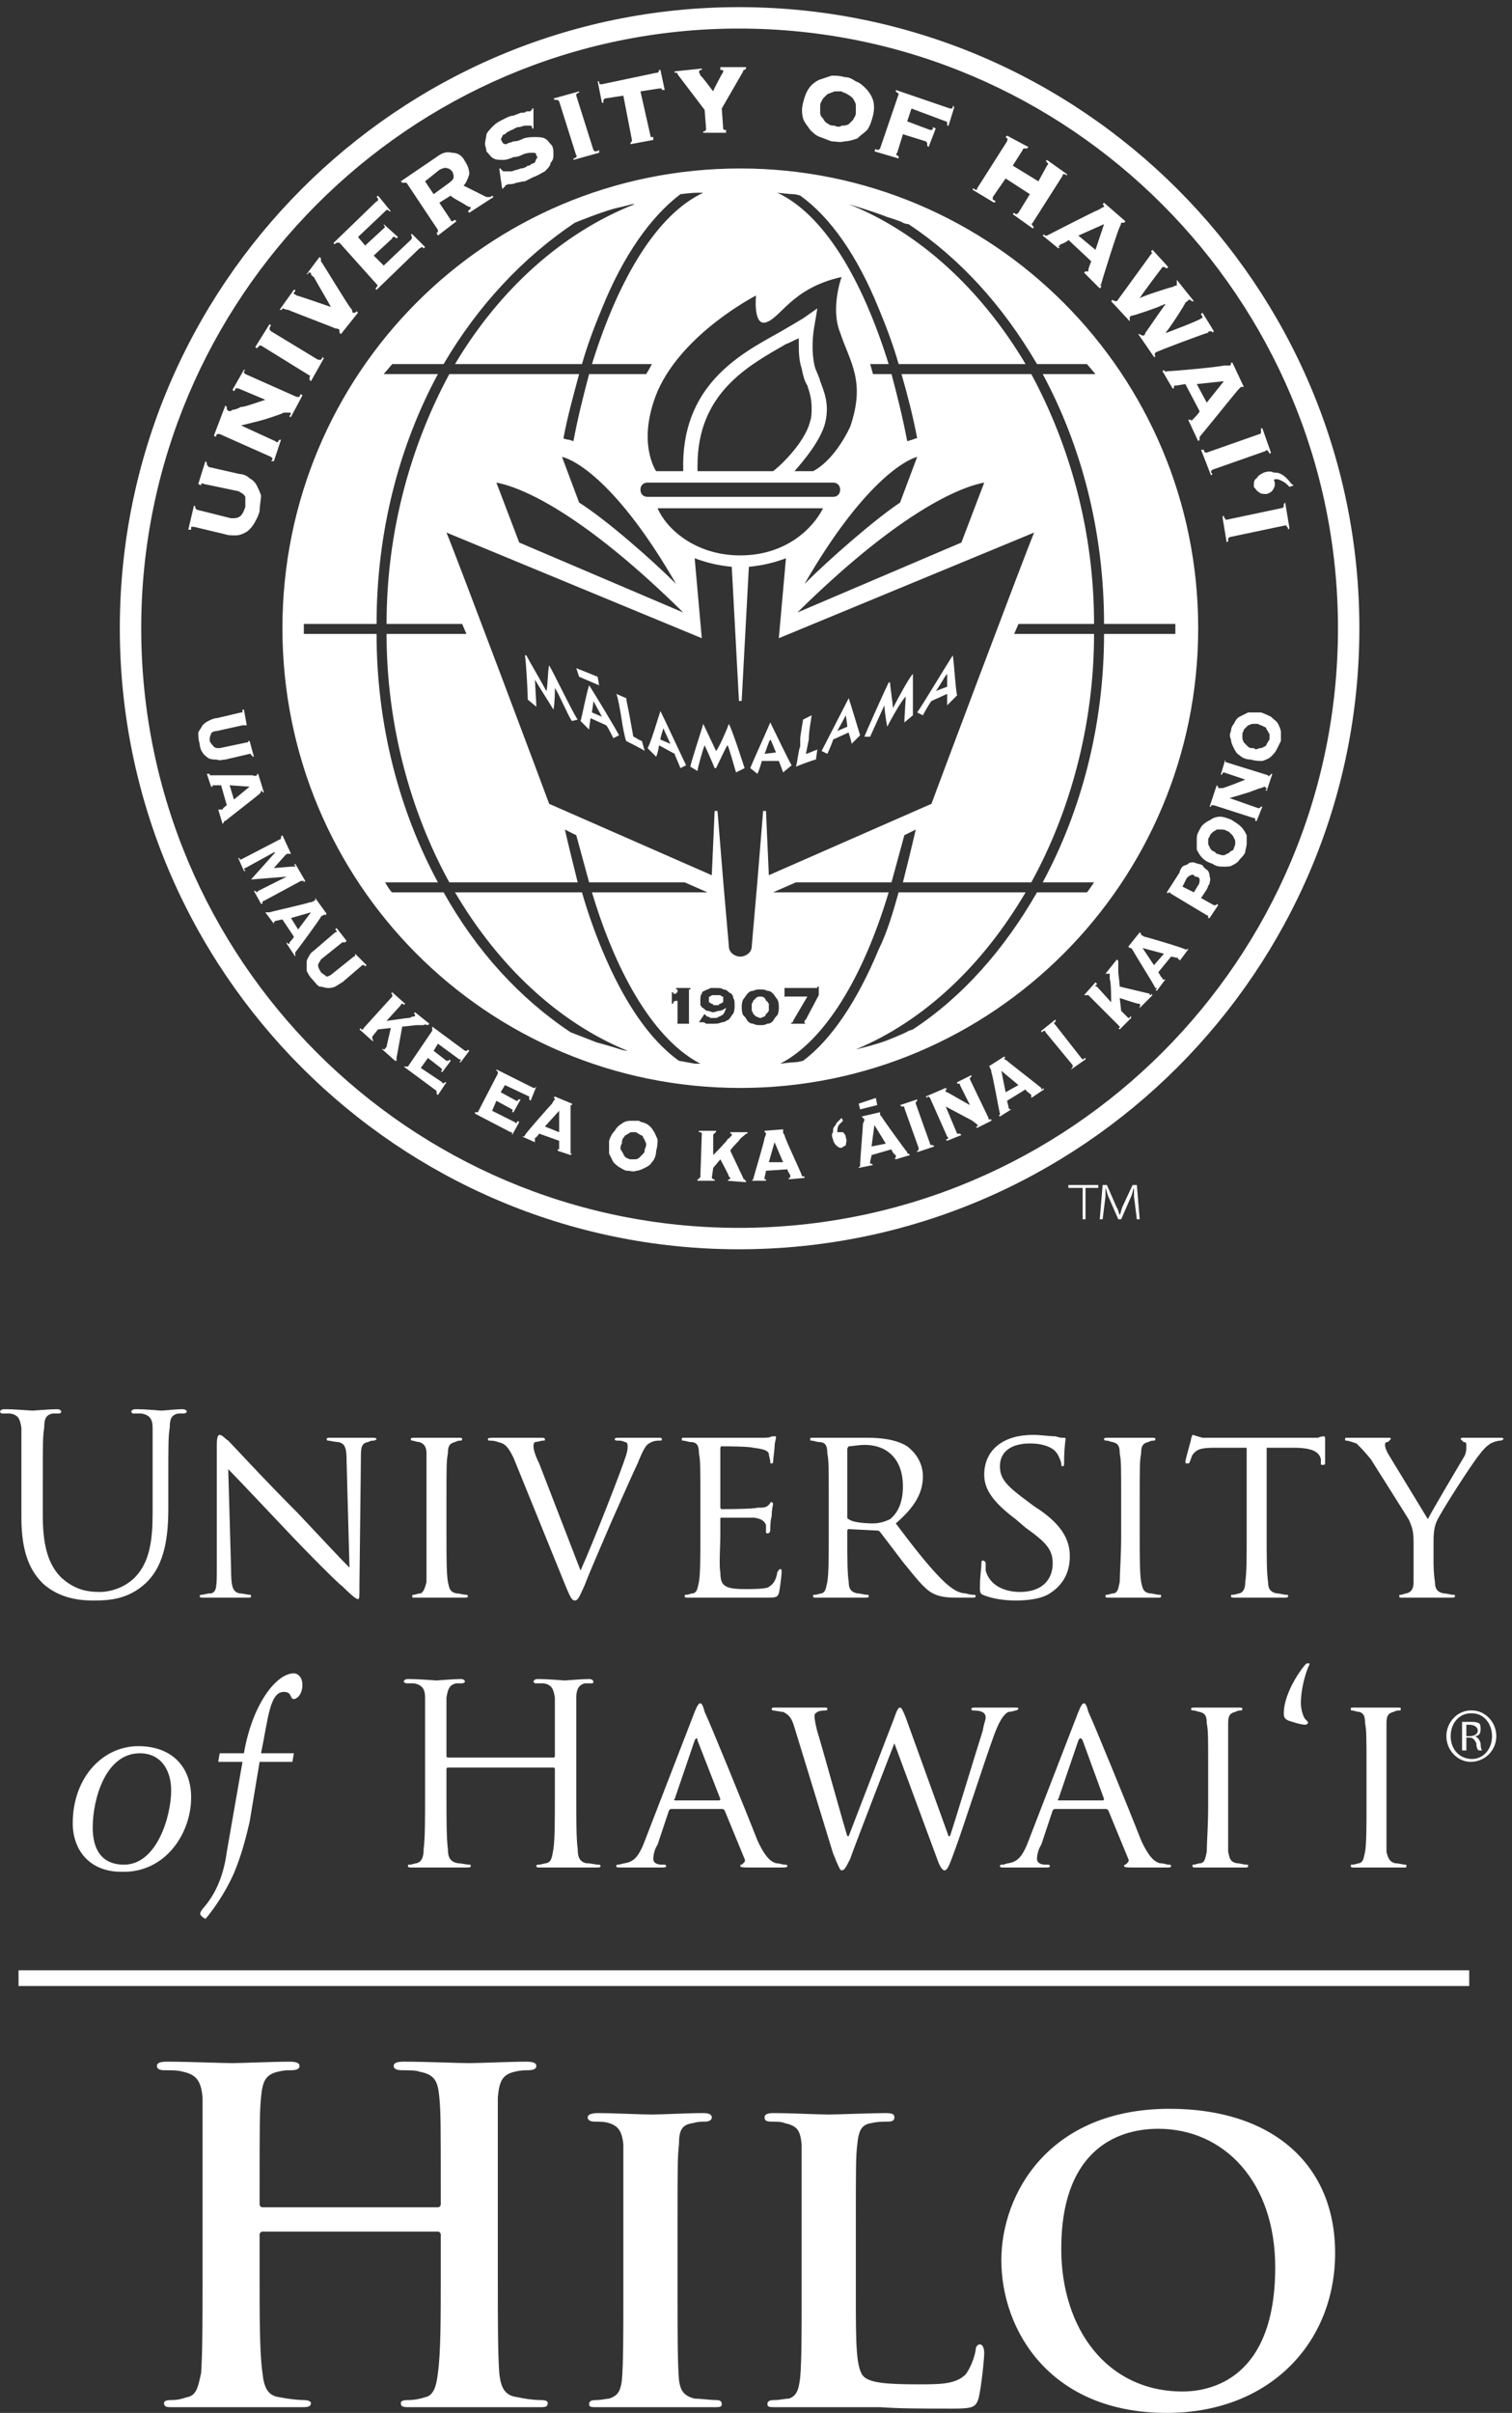 <svg xmlns="http://www.w3.org/2000/svg" width="106" height="169" viewBox="0 0 106 169" version="1.1"><rect x="0" y="0" width="106" height="169" fill="#333333" stroke="none"/><path fill="#FFFFFF" d="M55.1 69.8L56.6 69.8 55.6 71.5C55.6 71.6 55.6 71.6 55.5 71.6 55.5 71.6 55.5 71.7 55.4 71.7L55.4 71.7 56.5 71.7 56.5 71.7C56.5 71.7 56.4 71.7 56.4 71.6 56.4 71.6 56.4 71.6 56.4 71.6 56.4 71.6 56.4 71.5 56.4 71.5 56.4 71.5 56.5 71.4 56.5 71.4L57.4 69.7 57.4 69.1 57.3 69.1C57.3 69.2 57.3 69.2 57.3 69.2 57.3 69.2 57.3 69.2 57.2 69.2L55.1 69.2C55.1 69.2 55.1 69.2 55.1 69.2 55 69.2 55 69.2 55 69.1L55 69.1 55 69.9 55 69.9C55 69.8 55 69.8 55.1 69.8 55.1 69.8 55.1 69.8 55.1 69.8ZM53.3 69.8C53.4 69.8 53.5 69.8 53.6 69.9 53.6 69.9 53.7 70 53.7 70.1 53.8 70.1 53.8 70.2 53.9 70.3 53.9 70.4 53.9 70.5 53.9 70.5 53.9 70.6 53.9 70.7 53.9 70.8 53.8 70.9 53.8 71 53.7 71 53.7 71.1 53.6 71.2 53.6 71.2 53.5 71.2 53.4 71.3 53.3 71.3 53.2 71.3 53.1 71.2 53 71.2 53 71.2 52.9 71.1 52.8 71 52.8 71 52.8 70.9 52.7 70.8 52.7 70.7 52.7 70.6 52.7 70.5 52.7 70.5 52.7 70.4 52.7 70.3 52.8 70.2 52.8 70.1 52.8 70.1 52.9 70 53 69.9 53 69.9 53.1 69.8 53.2 69.8 53.3 69.8ZM53.3 69.3C53.1 69.3 53 69.3 52.8 69.4 52.6 69.4 52.5 69.5 52.4 69.6 52.3 69.7 52.2 69.9 52.1 70 52 70.2 52 70.4 52 70.5 52 70.7 52 70.9 52.1 71.1 52.2 71.2 52.3 71.3 52.4 71.5 52.5 71.6 52.6 71.7 52.8 71.7 53 71.8 53.1 71.8 53.3 71.8 53.5 71.8 53.6 71.8 53.8 71.7 54 71.7 54.1 71.6 54.2 71.5 54.3 71.3 54.4 71.2 54.5 71.1 54.6 70.9 54.6 70.7 54.6 70.5 54.6 70.4 54.6 70.2 54.5 70 54.4 69.9 54.3 69.7 54.2 69.6 54.1 69.5 54 69.4 53.8 69.4 53.6 69.3 53.5 69.3 53.3 69.3ZM50.2 69.7C50.2 69.7 50.3 69.7 50.4 69.7 50.4 69.7 50.5 69.7 50.5 69.7 50.6 69.8 50.6 69.8 50.7 69.8 50.7 69.9 50.7 70 50.7 70 50.7 70.1 50.7 70.2 50.7 70.2 50.6 70.2 50.6 70.3 50.5 70.3 50.5 70.3 50.4 70.3 50.4 70.4 50.3 70.4 50.2 70.4 50.2 70.4 50.2 70.4 50.1 70.4 50 70.4 50 70.3 49.9 70.3 49.9 70.3 49.8 70.3 49.8 70.2 49.7 70.2 49.7 70.2 49.7 70.1 49.7 70 49.7 70 49.7 69.9 49.7 69.8 49.8 69.8 49.8 69.8 49.9 69.7 49.9 69.7 50 69.7 50 69.7 50.1 69.7 50.2 69.7 50.2 69.7ZM49.4 71L49 71.6 49.1 71.6C49.1 71.6 49.1 71.6 49.2 71.6 49.2 71.6 49.2 71.6 49.3 71.6 49.3 71.6 49.4 71.6 49.5 71.7 49.5 71.7 49.6 71.7 49.7 71.7 49.8 71.7 49.9 71.7 50.1 71.7 50.2 71.7 50.4 71.7 50.6 71.6 50.8 71.6 50.9 71.5 51.1 71.4 51.2 71.3 51.3 71.1 51.4 71 51.5 70.8 51.5 70.6 51.5 70.4 51.5 70.2 51.5 70 51.4 69.9 51.4 69.7 51.3 69.6 51.1 69.5 51 69.4 50.9 69.3 50.7 69.3 50.6 69.2 50.4 69.2 50.2 69.2 50.1 69.2 49.9 69.2 49.8 69.2 49.7 69.3 49.5 69.3 49.4 69.4 49.3 69.4 49.2 69.5 49.2 69.6 49.1 69.7 49.1 69.9 49.1 70 49.1 70.2 49.1 70.3 49.1 70.4 49.2 70.5 49.2 70.6 49.3 70.6 49.4 70.7 49.5 70.8 49.6 70.8 49.7 70.8 49.9 70.9 50 70.9 50.1 70.9 50.3 70.8 50.4 70.8 50.6 70.8 50.7 70.7 50.9 70.6 50.9 70.7 50.8 70.8 50.8 70.9 50.7 71 50.7 71.1 50.6 71.1 50.5 71.2 50.4 71.2 50.4 71.2 50.3 71.3 50.2 71.3 50.1 71.3 50 71.3 49.9 71.3 49.8 71.3 49.8 71.3 49.7 71.2 49.6 71.2 49.6 71.2 49.5 71.2 49.5 71.1 49.5 71.1 49.4 71.1 49.4 71L49.4 71 49.4 71ZM47.1 70.3L47.2 70.3C47.2 70.2 47.2 70.2 47.2 70.2 47.2 70.2 47.2 70.2 47.2 70.2 47.3 70.1 47.3 70.1 47.4 70.1 47.4 70.1 47.5 70.1 47.5 70.1L47.5 71.6C47.5 71.6 47.5 71.6 47.5 71.6 47.5 71.7 47.5 71.7 47.4 71.7L47.4 71.7 48.4 71.7 48.4 71.7C48.3 71.7 48.3 71.7 48.3 71.6 48.3 71.6 48.3 71.6 48.3 71.6L48.3 69.4C48.3 69.3 48.3 69.3 48.3 69.3 48.3 69.3 48.3 69.3 48.4 69.3L48.4 69.2 47.4 69.2 47.4 69.3C47.5 69.3 47.5 69.3 47.5 69.3 47.5 69.3 47.5 69.3 47.5 69.4L47.5 69.5C47.5 69.5 47.5 69.5 47.5 69.5 47.4 69.5 47.4 69.6 47.4 69.6 47.3 69.6 47.3 69.6 47.3 69.6 47.3 69.6 47.2 69.6 47.2 69.6 47.2 69.6 47.2 69.6 47.2 69.6 47.2 69.6 47.2 69.5 47.2 69.5L47.1 69.5 47.1 70.3ZM58.9 23.3C58.2 21.6 59 19.4 59 19.4 55.4 20.2 54.7 22.4 53.6 22.6 52.8 22.7 53 20.7 53 20.7 53 20.7 47.9 23.3 46.1 27.4 44.6 31 46 33 46 33L47.9 33C47.7 27 51.9 24.8 54.6 23.3 55.3 22.9 55.8 22.6 56.3 22.3L57.3 21.6 57.1 22.8C57.1 22.8 56.8 24.2 57.1 25.6 57.2 26 57.4 26.3 57.5 26.7 57.8 27.5 58.2 28.4 57.8 29.8 57.4 31 56.4 32.2 55.7 33L57 33C57 33 58.4 32.4 59.6 29.9 60.7 26.7 59.6 25.4 58.9 23.3ZM56.8 29.5C56.9 29.2 56.9 28.9 56.9 28.6 56.9 28 56.8 27.6 56.6 27 56.4 26.7 56.3 26.3 56.2 25.8 56 25.2 56 24.6 56 24 56 23.9 56 23.8 56 23.7 55.7 23.8 55.4 24 55.1 24.1 52.5 25.6 48.9 27.5 48.9 32.6 48.9 32.7 48.9 32.9 48.9 33L54.2 33C54.5 32.8 56.4 31.1 56.8 29.5ZM54.6 44.7L55.1 39.1C54.3 39.4 53.5 39.6 52.5 39.7L52 49C52 49.1 52 49.1 51.9 49.1L51.9 49.1C51.8 49.1 51.8 49.1 51.8 49L51.3 39.7C50.3 39.6 49.5 39.4 48.7 39.1L49.2 44.7 31.3 37.3C31.9 38.7 38.4 56 38.5 56.3L49.9 61.3 50.1 56.8C50.1 56.8 50.2 56.8 50.2 56.8 50.2 56.8 50.3 56.8 50.3 56.8L50.7 61.7 50.7 61.7 51.1 66.3C51.1 66.7 51.5 67 51.9 67 52.3 67 52.7 66.7 52.7 66.3L53.1 61.7 53.5 56.8C53.5 56.8 53.5 56.8 53.6 56.8 53.6 56.8 53.7 56.8 53.7 56.8L53.9 61.3 65.3 56.3C65.4 56 71.9 38.7 72.5 37.3L54.6 44.7ZM40.6 35.2C42.5 36.4 45.7 39.2 47.4 40.9 43.3 33.8 40.3 32.2 39.4 32L40.6 35.2ZM47.9 42.9C41.2 36.3 36.9 34.2 34.8 33.8L36.4 38 47.9 42.9ZM58.4 33.8L45.4 33.8C45.1 33.8 44.9 34 44.9 34.3 44.9 34.6 45.1 34.8 45.4 34.8L58.4 34.8C58.7 34.8 58.9 34.6 58.9 34.3 58.9 34 58.7 33.8 58.4 33.8ZM46.1 35.6C46.7 37 48.7 38.9 51.9 38.9 55.1 38.9 57 37 57.7 35.6L46.1 35.6ZM64.3 32C63.5 32.2 60.5 33.8 56.4 40.9 58.1 39.2 61.3 36.4 63.1 35.2L64.3 32ZM67.4 38L69 33.8C66.9 34.2 62.6 36.3 55.9 42.9L67.4 38ZM82.4 44.4L82.4 43.7 77.4 43.7C77.4 37.2 75.8 31.2 73.1 26.2L76.8 26.2 76.2 25.5 72.7 25.5C70.3 21.4 67.3 18.1 63.7 15.7 63.7 15.7 63.5 15.7 63.3 15.6 63.2 15.5 62.2 15.2 62.2 15.2 61.2 14.8 59.5 14.3 59.5 14.3 64.5 16.3 68.8 20.3 71.9 25.5L63 25.5C62.6 24.1 62.1 22.8 61.6 21.6 60.1 17.9 58.2 15.2 56.1 13.7 56.1 13.7 55.8 13.6 55.6 13.6 55.4 13.6 54.5 13.5 54.5 13.5 57.7 15 60.4 19.4 62.3 25.5L61 25.5C61 25.5 61.1 25.8 61.2 26.2L62.5 26.2C62.9 27.7 63.3 29.3 63.6 30.9 63.6 30.9 64 30.8 64.2 30.7L64.3 30.7C64 29.1 63.6 27.6 63.2 26.2L72.3 26.2C75 31.2 76.7 37.2 76.7 43.7L71.4 43.7 71.1 44.4 76.7 44.4C76.7 50.8 75 56.9 72.3 61.8L63.3 61.8C63.6 60.6 63.9 59.4 64.2 58.1L63.4 58.5C63.1 59.6 62.8 60.7 62.5 61.8L55.8 61.8 54.2 62.5 62.3 62.5C60.5 68.5 57.8 72.9 54.7 74.5 54.7 74.5 55.5 74.4 55.7 74.4 55.9 74.4 56.3 74.3 56.3 74.3 58.3 72.8 60.1 70.1 61.6 66.5 62.2 65.3 62.6 63.9 63 62.5L71.9 62.5C68.9 67.6 64.8 71.5 60 73.5 60 73.5 61.3 73.2 62.1 72.9 62.1 72.9 63.4 72.4 63.7 72.2L64 72.1C67.5 69.8 70.4 66.5 72.7 62.5L76.2 62.5C76.3 62.4 76.7 61.8 76.7 61.8L73.1 61.8C75.8 56.8 77.4 50.8 77.4 44.4L82.4 44.4ZM82.4 44.4ZM48 61.8L41.3 61.8C41 60.7 40.7 59.6 40.4 58.5L39.6 58.1C39.9 59.4 40.2 60.6 40.5 61.8L31.5 61.8C28.8 56.9 27.1 50.8 27.1 44.4L32.7 44.4 32.4 43.7 27.1 43.7C27.1 37.2 28.8 31.2 31.5 26.2L40.6 26.2C40.2 27.7 39.8 29.1 39.5 30.7 39.5 30.7 39.7 30.8 39.9 30.8L40.2 30.9C40.5 29.3 40.9 27.7 41.3 26.2L45.3 26.2C45.5 25.9 45.7 25.5 45.7 25.5L41.5 25.5C43.4 19.4 46.1 15 49.3 13.5 49.3 13.5 49 13.5 48.8 13.5 48.5 13.5 47.7 13.6 47.7 13.6 45.6 15.2 43.7 17.9 42.2 21.6 41.7 22.8 41.2 24.1 40.8 25.5L31.9 25.5C35 20.3 39.4 16.3 44.5 14.3L44.3 14.3C44 14.4 43.1 14.6 43.1 14.6 42 14.9 40.3 15.6 40.3 15.6 36.7 18 33.5 21.4 31.1 25.5 31.1 25.5 31.1 25.5 31.1 25.5L27.5 25.5 26.9 26.2 30.7 26.2C28 31.2 26.4 37.2 26.4 43.7L21.3 43.7 21.3 44.4 26.4 44.4C26.4 50.8 28 56.8 30.7 61.8L27 61.8C27 61.8 27.4 62.5 27.5 62.5L31.1 62.5C33.4 66.6 36.4 69.9 40 72.3 40 72.3 41.3 72.8 41.8 73 41.8 73 42.9 73.3 43.5 73.5 43.8 73.6 44 73.6 44 73.6 39.1 71.6 34.9 67.6 31.9 62.5L40.8 62.5C41.2 63.9 41.7 65.3 42.2 66.5 43.7 70.1 45.5 72.8 47.6 74.3 47.6 74.3 48.2 74.4 48.7 74.5L49.1 74.5C46 72.9 43.3 68.5 41.5 62.5L49.6 62.5 48 61.8ZM46.3 51.8C46.3 51.6 46.5 51.1 46.5 51 46.6 51.2 46.9 51.9 47 52.1L46.3 51.8ZM48.1 53.6C47.9 53.2 46.6 50.4 46.3 49.8L46.3 49.8C46.1 50.4 45.6 52.1 45.4 52.4L46 53C46.1 52.8 46.2 52.3 46.2 52.2L47.3 52.8C47.3 52.9 47.6 53.5 47.7 53.8L48.1 53.6ZM41.5 49.9C41.5 49.8 41.6 49.3 41.6 49.1 41.7 49.3 42.1 50 42.2 50.2L41.5 49.9ZM43.4 51.5C43.2 51.1 41.7 48.6 41.3 48L41.3 48C41.1 48.6 40.8 50.2 40.7 50.5L41.3 51.1C41.3 50.9 41.4 50.4 41.4 50.3L42.5 50.8C42.6 50.9 42.9 51.5 43 51.7L43.4 51.5ZM40.5 50.4C40.3 50.2 38.8 47.1 38.5 46.6L38.5 46.6C38.4 46.9 38.4 48.2 38.3 48.4 38.1 48 37.1 46.3 36.9 45.9L36.8 45.9C36.9 46.5 37 48.6 37 49L37.6 49.5C37.6 49.2 37.5 47.7 37.5 47.6 37.6 47.8 38.5 49.2 38.8 49.7L38.8 49.7C38.9 49.2 38.9 48.4 38.9 48.2 39.1 48.4 39.9 50.3 40.1 50.5L40.5 50.4ZM58.7 51.2C58.8 51 59.2 50.3 59.3 50.1 59.3 50.2 59.4 50.7 59.4 50.9L58.7 51.2ZM58 52.8C58.1 52.6 58.4 51.9 58.4 51.8L59.5 51.3C59.5 51.4 59.7 51.9 59.7 52.1L60.3 51.5C60.2 51.2 59.7 49.5 59.5 48.9L59.5 48.9C59.2 49.5 57.8 52.2 57.6 52.6L58 52.8ZM65.6 48.4C65.8 48.2 66.2 47.4 66.4 47.2 66.4 47.3 66.4 47.9 66.4 48.1L65.6 48.4ZM64.7 50.1C64.8 49.9 65.2 49.2 65.3 49.1L66.4 48.6C66.4 48.6 66.4 49.2 66.4 49.4L67.1 48.7C67 48.4 66.9 46.6 66.8 45.9L66.8 45.9C66.4 46.5 64.6 49.5 64.3 49.9L64.7 50.1ZM61 51.6C61.1 51.4 61.9 49.6 62 49.4L62 49.4C62 49.6 62.1 50.4 62.2 50.9L62.2 50.9C62.5 50.3 63.3 48.9 63.5 48.8 63.5 48.9 63.4 50.3 63.4 50.6L64 50.1C64 49.8 64 47.7 64 47.2L64 47.2C63.7 47.5 62.8 49.2 62.6 49.6 62.6 49.3 62.4 48.1 62.4 47.8L62.3 47.8C62.1 48.2 60.7 51.3 60.6 51.6L61 51.6ZM57.3 52.5C57 52.6 56.6 52.8 56.5 52.8L56.7 51.8C56.7 51.2 56.9 50.2 56.9 50.1L56.3 50.4C56.3 50.4 56.1 51.6 56.1 51.7L56.1 52.3C56 52.4 55.9 53.4 55.8 53.7 56 53.6 57.1 53.2 57.2 53.2L57.3 52.5ZM53.6 52.8C53.7 52.6 53.9 51.9 54 51.8 54.1 51.9 54.3 52.5 54.4 52.7L53.6 52.8ZM53.1 54.2C53.2 54 53.4 53.4 53.4 53.3L54.6 53.3C54.6 53.3 54.8 53.8 54.9 54.1L55.5 53.6C55.3 53.3 54.4 51.4 54 50.6L54 50.6C53.8 51.1 52.7 53.5 52.6 53.8L53.1 54.2ZM48.9 54C48.9 53.8 49.3 52.4 49.4 52.2L49.4 52.2C49.5 52.4 49.9 53.3 50.1 53.8L50.2 53.8C50.4 53.4 50.9 52.3 51 52.2 51.1 52.3 51.5 53.8 51.6 54.1L52.2 53.8C52.1 53.5 51.4 51.3 51.1 50.7L51.1 50.7C51 51 50.4 52.4 50.2 52.6 50.1 52.4 49.5 51.1 49.3 50.7L49.3 50.7C49.2 51.1 48.4 53.5 48.4 53.7L48.9 54ZM45 51.9C44.7 51.8 44.5 51.6 44.4 51.6L44.2 50.5C44.1 49.9 43.9 49 43.9 48.9L43.2 48.6C43.3 48.7 43.5 49.9 43.5 49.9L43.6 50.5C43.6 50.6 43.8 51.7 43.9 51.9 44.1 52 45.1 52.5 45.2 52.6L45 51.9ZM40.6 47.4L42 48 41.9 47.4 40.4 46.8 40.6 47.4ZM87.1 51.4C87.1 51.3 87.2 51.2 87.2 51.1 87.3 51 87.4 50.9 87.5 50.8 87.6 50.8 87.7 50.7 87.8 50.7 87.9 50.7 88.1 50.7 88.2 50.7 88.3 50.8 88.5 50.8 88.6 50.9 88.7 50.9 88.8 51 88.8 51.1 88.9 51.2 88.9 51.3 89 51.4 89 51.5 89 51.6 89 51.8 88.9 51.9 88.9 52 88.8 52.1 88.8 52.2 88.7 52.3 88.6 52.3 88.5 52.4 88.4 52.4 88.3 52.4 88.1 52.5 88 52.5 87.9 52.4 87.7 52.4 87.6 52.4 87.5 52.3 87.4 52.2 87.3 52.1 87.2 52 87.2 52 87.1 51.8 87.1 51.7 87.1 51.6 87.1 51.5 87.1 51.4ZM86.3 51.2C86.2 51.4 86.2 51.6 86.3 51.8 86.3 52 86.4 52.2 86.5 52.4 86.6 52.6 86.7 52.8 86.9 52.9 87.1 53.1 87.4 53.2 87.7 53.2 88 53.3 88.3 53.3 88.5 53.3 88.8 53.2 89 53.1 89.1 53 89.3 52.8 89.4 52.7 89.5 52.5 89.6 52.3 89.7 52.1 89.8 51.9 89.8 51.7 89.8 51.5 89.8 51.3 89.8 51.1 89.7 50.9 89.6 50.7 89.5 50.5 89.3 50.4 89.1 50.2 88.9 50.1 88.7 50 88.4 49.9 88.1 49.9 87.8 49.9 87.5 49.9 87.3 50 87.1 50.1 86.9 50.2 86.7 50.3 86.6 50.5 86.5 50.7 86.4 50.8 86.3 51 86.3 51.2ZM44.6 79.3C44.7 79.4 44.8 79.4 44.9 79.5 45 79.5 45.1 79.6 45.1 79.7 45.2 79.8 45.2 79.9 45.3 80.1 45.3 80.2 45.3 80.3 45.2 80.5 45.2 80.6 45.2 80.7 45.1 80.8 45 80.9 44.9 81 44.8 81.1 44.8 81.1 44.7 81.2 44.5 81.2 44.4 81.2 44.3 81.2 44.2 81.2 44.1 81.2 44 81.1 43.9 81.1 43.8 81 43.7 80.9 43.7 80.8 43.6 80.7 43.6 80.6 43.5 80.5 43.5 80.4 43.5 80.2 43.6 80.1 43.6 80 43.6 79.8 43.7 79.7 43.8 79.6 43.8 79.5 43.9 79.5 44 79.4 44.1 79.4 44.2 79.3 44.4 79.3 44.5 79.3 44.6 79.3ZM44.8 78.5C44.6 78.5 44.4 78.5 44.2 78.5 43.9 78.5 43.7 78.6 43.6 78.7 43.4 78.8 43.2 79 43.1 79.2 42.9 79.4 42.8 79.6 42.7 79.9 42.7 80.2 42.7 80.5 42.7 80.8 42.8 81 42.9 81.2 43 81.4 43.1 81.5 43.3 81.7 43.5 81.8 43.7 81.9 43.8 82 44 82 44.2 82 44.4 82.1 44.6 82 44.8 82 45 81.9 45.2 81.8 45.4 81.7 45.6 81.6 45.7 81.4 45.9 81.2 46 80.9 46 80.6 46.1 80.3 46.1 80 46.1 79.8 46 79.6 45.9 79.3 45.8 79.2 45.7 79 45.5 78.8 45.3 78.7 45.1 78.6 44.9 78.6 44.8 78.5ZM39.2 79.3L38.2 78.9 39.2 77.8 39.2 79.3ZM39.1 80.6L40 80.9 40.1 80.8C40 80.8 40 80.8 40 80.8 40 80.8 40 80.7 40 80.7 40 80.6 40 77.8 40 77.6 40 77.5 40 77.4 40 77.4 40 77.4 40 77.4 40.1 77.4L40.1 77.3 38.9 76.8 38.8 76.9C38.9 76.9 38.9 77 38.9 77 38.9 77 38.8 77.1 38.7 77.3 38.6 77.4 37 79.2 36.8 79.5 36.8 79.5 36.8 79.6 36.7 79.6 36.7 79.6 36.7 79.6 36.7 79.6L36.6 79.6 37.5 80 37.5 79.9C37.5 79.9 37.5 79.9 37.5 79.9 37.5 79.9 37.5 79.8 37.5 79.8 37.5 79.8 37.5 79.8 37.5 79.7 37.6 79.7 37.8 79.4 37.8 79.4L39.2 79.9C39.2 79.9 39.2 80.3 39.2 80.4 39.2 80.4 39.2 80.4 39.2 80.5 39.2 80.5 39.2 80.5 39.1 80.5 39.1 80.5 39.1 80.5 39.1 80.5L39.1 80.6ZM16.4 56L16.1 55 17.5 55.1 16.4 56ZM15.3 56.7L15.6 57.7 15.7 57.6C15.7 57.6 15.7 57.6 15.7 57.6 15.7 57.5 15.7 57.5 15.8 57.5 15.9 57.4 18.1 55.7 18.2 55.6 18.3 55.5 18.3 55.4 18.3 55.4 18.4 55.4 18.4 55.4 18.4 55.5L18.5 55.5 18.1 54.2 18 54.2C18.1 54.3 18 54.3 18 54.3 18 54.3 17.9 54.4 17.7 54.3 17.4 54.3 15.1 54.3 14.7 54.3 14.7 54.3 14.7 54.3 14.7 54.2 14.6 54.2 14.6 54.2 14.6 54.2L14.5 54.2 14.8 55.1 14.9 55.1C14.9 55.1 14.9 55 14.9 55 14.9 55 14.9 55 14.9 55 14.9 55 15 55 15 55 15.1 55 15.4 55 15.5 55L15.9 56.4C15.9 56.4 15.6 56.6 15.6 56.7 15.5 56.7 15.5 56.7 15.5 56.7 15.4 56.7 15.4 56.7 15.4 56.7 15.4 56.7 15.4 56.7 15.4 56.7L15.3 56.7ZM20.9 65.1L20.4 64.3 21.8 63.9 20.9 65.1ZM20.1 66.1L20.7 67 20.7 66.9C20.7 66.9 20.7 66.8 20.7 66.8 20.7 66.8 20.7 66.8 20.7 66.7 20.8 66.6 22.5 64.3 22.5 64.2 22.6 64.1 22.7 64.1 22.7 64.1 22.7 64 22.8 64.1 22.8 64.1L22.9 64 22.1 62.9 22.1 63C22.1 63 22.1 63.1 22 63.1 22 63.1 21.9 63.2 21.7 63.2 21.5 63.3 19.2 63.8 18.9 63.9 18.8 63.9 18.8 63.9 18.8 63.9 18.8 63.9 18.7 63.9 18.7 63.9L18.6 63.9 19.2 64.7 19.2 64.7C19.2 64.6 19.2 64.6 19.2 64.6 19.2 64.6 19.2 64.6 19.2 64.6 19.3 64.5 19.3 64.5 19.3 64.5 19.4 64.5 19.7 64.4 19.8 64.4L20.6 65.6C20.6 65.7 20.3 66 20.3 66 20.3 66 20.3 66.1 20.3 66.1 20.2 66.1 20.2 66.1 20.2 66.1 20.2 66.1 20.2 66.1 20.1 66L20.1 66.1ZM54.9 81.4L53.9 81.4 54.3 80 54.9 81.4ZM55.3 82.6L56.4 82.5 56.4 82.4C56.3 82.4 56.3 82.4 56.3 82.4 56.3 82.4 56.2 82.4 56.2 82.3 56.2 82.2 55 79.7 55 79.5 54.9 79.4 54.9 79.3 54.9 79.3 54.9 79.3 54.9 79.3 54.9 79.2L54.9 79.1 53.6 79.2 53.6 79.3C53.7 79.3 53.7 79.4 53.7 79.4 53.7 79.4 53.7 79.5 53.6 79.7 53.6 79.9 52.9 82.2 52.8 82.6 52.8 82.6 52.8 82.6 52.8 82.6 52.8 82.6 52.7 82.7 52.7 82.7L52.7 82.7 53.7 82.7 53.7 82.6C53.7 82.6 53.6 82.6 53.6 82.6 53.6 82.6 53.6 82.6 53.6 82.6 53.6 82.5 53.6 82.5 53.6 82.5 53.6 82.4 53.7 82.1 53.7 82L55.2 81.9C55.2 82 55.4 82.3 55.4 82.3 55.4 82.4 55.4 82.4 55.4 82.4 55.4 82.5 55.4 82.5 55.4 82.5 55.4 82.5 55.3 82.5 55.3 82.5L55.3 82.6ZM26.8 73.5L27.7 74.3 27.8 74.3C27.8 74.2 27.8 74.2 27.8 74.2 27.8 74.1 27.8 74.1 27.8 74.1L28.2 71.9C28.4 71.9 29.1 71.8 29.2 71.8 29.4 71.8 29.6 71.8 29.7 71.8 29.8 71.7 29.9 71.8 30 71.8L30.1 71.7 29.1 70.9 29 71C29 71 29.1 71 29.1 71.1 29.1 71.1 29.1 71.2 29 71.2 29 71.2 29 71.2 28.9 71.2 28.9 71.2 28.8 71.3 28.6 71.3 28.5 71.3 27.2 71.5 27.1 71.5L28.1 70.4C28.1 70.3 28.2 70.3 28.2 70.3 28.2 70.3 28.3 70.3 28.3 70.4L28.4 70.3 27.5 69.5 27.4 69.6C27.5 69.6 27.5 69.6 27.5 69.7 27.5 69.7 27.5 69.7 27.5 69.8L25.5 72C25.5 72.1 25.4 72.1 25.4 72.1 25.3 72.1 25.3 72.1 25.3 72L25.2 72.1 26.1 72.9 26.2 72.9C26.1 72.8 26.1 72.8 26.1 72.7 26.1 72.7 26.1 72.7 26.1 72.6L26.5 72.1 27.4 72C27.4 72 27.1 73.3 27.1 73.3 27.1 73.4 27 73.4 27 73.4 27 73.5 27 73.5 26.9 73.5 26.9 73.5 26.8 73.5 26.8 73.4L26.8 73.5ZM51 82.7L52.3 82.8 52.3 82.7C52.2 82.7 52.2 82.6 52.2 82.6 52.2 82.6 52.1 82.6 52.1 82.5L51.2 80.6C51.2 80.5 51.7 80 51.8 79.9 51.9 79.7 52.1 79.6 52.2 79.5 52.3 79.4 52.3 79.4 52.4 79.4L52.4 79.3 51.2 79.3 51.2 79.4C51.2 79.4 51.2 79.4 51.3 79.4 51.3 79.4 51.3 79.5 51.3 79.5 51.3 79.5 51.3 79.6 51.2 79.6 51.2 79.7 51.1 79.7 51 79.8 51 79.9 50 80.9 50 80.9L50 79.5C50 79.4 50.1 79.4 50.1 79.4 50.1 79.3 50.2 79.3 50.2 79.3L50.2 79.2 49 79.2 49 79.3C49.1 79.3 49.1 79.3 49.1 79.3 49.2 79.3 49.2 79.4 49.2 79.4L49.1 82.4C49.1 82.5 49.1 82.5 49 82.5 49 82.6 49 82.6 48.9 82.6L48.9 82.7 50.1 82.7 50.1 82.6C50.1 82.6 50 82.6 50 82.6 50 82.6 49.9 82.5 49.9 82.5L50 81.8 50.5 81.2C50.5 81.2 51.1 82.3 51.1 82.4 51.2 82.5 51.2 82.5 51.2 82.5 51.2 82.6 51.1 82.6 51.1 82.6 51.1 82.6 51 82.7 51 82.7L51 82.7ZM36.1 78.6L34.5 77.8 34.8 77.1 35.9 77.7C35.9 77.7 35.9 77.7 35.9 77.7 36 77.8 35.9 77.8 35.9 77.9L36 77.9 36.5 77 36.4 77C36.3 77 36.3 77.1 36.3 77.1 36.2 77.1 36.2 77.1 36.2 77.1L35.1 76.5 35.4 76 37.1 76.8C37.1 76.8 37.1 76.8 37.1 76.9 37.1 76.9 37.1 77 37.1 77L37.2 77.1 37.6 76.1 37.6 76.1C37.5 76.2 37.5 76.2 37.5 76.2 37.4 76.2 37.4 76.2 37.4 76.2L34.8 74.9 34.8 75C34.8 75 34.9 75 34.9 75.1 34.9 75.1 34.9 75.1 34.9 75.2L33.5 77.9C33.5 77.9 33.5 77.9 33.4 77.9 33.4 77.9 33.3 77.9 33.3 77.9L33.3 78 35.8 79.3C35.8 79.3 35.8 79.3 35.9 79.3 35.9 79.4 35.9 79.4 35.9 79.5L35.9 79.5 36.4 78.6 36.3 78.5C36.2 78.7 36.2 78.7 36.1 78.6ZM31 75.8L29.5 74.8 30 74.1 30.9 74.8C30.9 74.8 31 74.9 31 74.9 31 74.9 31 75 30.9 75L31 75.1 31.6 74.3 31.5 74.2C31.5 74.3 31.4 74.3 31.4 74.3 31.4 74.3 31.3 74.3 31.3 74.3L30.4 73.6 30.7 73.1 32.2 74.2C32.2 74.2 32.3 74.2 32.3 74.2 32.3 74.3 32.3 74.3 32.2 74.4L32.3 74.4 32.9 73.6 32.8 73.5C32.8 73.6 32.7 73.6 32.7 73.6 32.7 73.6 32.7 73.6 32.6 73.6L30.3 71.9 30.3 72C30.3 72 30.3 72.1 30.3 72.1 30.3 72.1 30.3 72.2 30.3 72.2L28.6 74.7C28.5 74.7 28.5 74.7 28.4 74.7 28.4 74.7 28.4 74.7 28.3 74.7L28.3 74.7 30.6 76.4C30.6 76.4 30.6 76.4 30.6 76.5 30.7 76.5 30.6 76.5 30.6 76.6L30.7 76.7 31.3 75.8 31.2 75.8C31.1 75.9 31 75.9 31 75.8ZM16.9 49.9L15.2 50.3C15 50.3 14.8 50.4 14.6 50.5 14.4 50.6 14.3 50.7 14.2 50.8 14.1 51 14 51.1 13.9 51.3 13.9 51.5 13.9 51.8 14 52.1 14 52.3 14.1 52.6 14.2 52.7 14.3 52.9 14.5 53 14.6 53.1 14.8 53.2 15 53.2 15.2 53.2 15.4 53.3 15.6 53.2 15.8 53.2L17.5 52.8C17.6 52.8 17.6 52.8 17.6 52.9 17.7 52.9 17.7 52.9 17.7 53L17.8 53 17.5 51.9 17.4 51.9C17.4 51.9 17.4 51.9 17.4 51.9 17.4 52 17.4 52 17.3 52L15.4 52.4C15.2 52.4 15.1 52.4 15 52.3 14.9 52.2 14.8 52.1 14.7 51.9 14.7 51.7 14.7 51.6 14.8 51.4 14.8 51.3 15 51.2 15.2 51.2L17 50.8C17.1 50.8 17.1 50.8 17.2 50.8 17.2 50.8 17.2 50.8 17.2 50.8L17.3 50.8 17.1 49.7 17 49.7C17 49.8 17 49.8 17 49.8 17 49.9 17 49.9 16.9 49.9ZM23.5 65.3L22.1 66.5C22 66.6 21.8 66.7 21.7 66.9 21.6 67.1 21.5 67.2 21.5 67.4 21.5 67.6 21.5 67.8 21.5 68 21.6 68.2 21.7 68.4 21.9 68.6 22.1 68.8 22.2 69 22.4 69.1 22.6 69.1 22.8 69.2 23 69.2 23.1 69.2 23.3 69.2 23.5 69.1 23.7 69 23.8 68.9 24 68.8L25.4 67.6C25.4 67.6 25.5 67.6 25.5 67.6 25.5 67.6 25.6 67.6 25.6 67.7L25.7 67.6 24.9 66.8 24.9 66.8C24.9 66.8 24.9 66.9 24.9 66.9 24.9 66.9 24.9 67 24.8 67L23.3 68.2C23.2 68.3 23 68.4 22.9 68.4 22.8 68.3 22.6 68.2 22.5 68.1 22.4 67.9 22.3 67.8 22.3 67.6 22.3 67.5 22.4 67.4 22.5 67.2L24 66C24.1 66 24.1 66 24.1 66 24.2 66 24.2 66 24.2 66L24.3 65.9 23.6 65 23.5 65.1C23.5 65.1 23.6 65.2 23.6 65.2 23.6 65.3 23.6 65.3 23.5 65.3ZM17.2 60.8L19.2 59.7 19.3 59.7 17.6 61.6 20.1 61.4 20.1 61.4 18.1 62.4C18 62.5 18 62.5 18 62.5 17.9 62.4 17.9 62.4 17.9 62.4L17.8 62.4 18.3 63.3 18.4 63.3C18.4 63.3 18.4 63.2 18.4 63.2 18.4 63.2 18.4 63.1 18.5 63.1L21.1 61.7C21.2 61.7 21.2 61.7 21.3 61.7 21.3 61.7 21.3 61.8 21.3 61.8L21.4 61.7 20.7 60.5 20.6 60.6C20.6 60.6 20.7 60.6 20.7 60.6 20.7 60.7 20.7 60.7 20.6 60.7 20.6 60.7 20.5 60.7 20.4 60.7 20.3 60.7 19.3 60.8 19.2 60.8 19.2 60.8 19.9 60 20 59.9 20.1 59.8 20.1 59.8 20.2 59.8 20.2 59.8 20.2 59.8 20.2 59.8 20.2 59.8 20.3 59.8 20.3 59.8L20.4 59.8 19.8 58.5 19.7 58.6C19.7 58.6 19.7 58.6 19.7 58.7 19.7 58.7 19.7 58.8 19.6 58.8L16.9 60.2C16.9 60.2 16.9 60.2 16.8 60.2 16.8 60.1 16.8 60.1 16.8 60.1L16.7 60.1 17.1 61 17.2 61C17.2 60.9 17.1 60.9 17.1 60.9 17.1 60.8 17.2 60.8 17.2 60.8ZM84.8 58.6C84.8 58.5 84.9 58.4 85 58.3 85.1 58.2 85.2 58.2 85.3 58.1 85.4 58.1 85.5 58.1 85.6 58.1 85.7 58.1 85.9 58.1 86 58.2 86.1 58.2 86.2 58.3 86.3 58.4 86.4 58.5 86.5 58.6 86.5 58.7 86.6 58.8 86.6 58.9 86.6 59 86.6 59.1 86.6 59.2 86.5 59.4 86.5 59.5 86.4 59.6 86.3 59.6 86.2 59.7 86.1 59.8 86 59.8 85.9 59.9 85.8 59.9 85.7 59.9 85.6 59.9 85.4 59.8 85.3 59.8 85.2 59.7 85.1 59.6 85 59.6 84.9 59.5 84.8 59.4 84.8 59.3 84.7 59.2 84.7 59.1 84.7 58.9 84.7 58.8 84.7 58.7 84.8 58.6ZM84 58.3C83.9 58.5 83.9 58.6 83.9 58.9 83.9 59.1 83.9 59.3 83.9 59.5 84 59.7 84.1 59.9 84.3 60.1 84.5 60.3 84.7 60.4 85 60.5 85.3 60.7 85.5 60.7 85.8 60.7 86 60.7 86.3 60.7 86.4 60.6 86.6 60.5 86.8 60.4 86.9 60.2 87.1 60 87.2 59.9 87.3 59.7 87.3 59.5 87.4 59.3 87.4 59.1 87.4 58.9 87.4 58.7 87.4 58.5 87.3 58.3 87.2 58.1 87 57.9 86.8 57.7 86.6 57.6 86.3 57.4 86 57.3 85.8 57.2 85.5 57.2 85.3 57.2 85 57.3 84.9 57.4 84.7 57.5 84.5 57.6 84.3 57.8 84.2 57.9 84.1 58.1 84 58.3ZM83.7 62.5L82.9 62.1 83.2 61.5C83.3 61.4 83.4 61.3 83.5 61.3 83.6 61.2 83.7 61.3 83.8 61.4 84 61.4 84.1 61.5 84.1 61.6 84.1 61.7 84.1 61.9 84 62L83.7 62.5ZM82.1 62.6L84.6 64.1C84.7 64.1 84.7 64.2 84.7 64.2 84.7 64.2 84.7 64.3 84.7 64.3L84.8 64.3 85.4 63.4 85.3 63.3C85.3 63.4 85.2 63.4 85.2 63.4 85.2 63.4 85.1 63.4 85.1 63.4L84.2 62.9 84.6 62.3C84.7 62.1 84.7 62 84.8 61.9 84.8 61.7 84.9 61.6 84.8 61.4 84.8 61.3 84.8 61.2 84.7 61 84.6 60.9 84.4 60.8 84.3 60.6 84.1 60.5 83.9 60.5 83.7 60.4 83.5 60.4 83.4 60.4 83.3 60.5 83.2 60.6 83 60.6 82.9 60.7 82.8 60.8 82.7 61 82.7 61.1L81.8 62.5 81.9 62.6C81.9 62.6 81.9 62.6 81.9 62.5 82 62.5 82 62.5 82.1 62.6ZM88.9 54.3L86 53.4C86 53.4 85.9 53.4 85.9 53.3 85.9 53.3 85.9 53.3 85.9 53.2L85.9 53.2 85.6 54.2 85.6 54.3C85.7 54.2 85.7 54.2 85.7 54.2 85.7 54.1 85.8 54.1 85.8 54.1L87.3 54.6C87.1 54.7 85.8 55.2 85.7 55.2 85.5 55.2 85.5 55.2 85.5 55.2 85.4 55.2 85.4 55.2 85.4 55.2 85.4 55.1 85.4 55.1 85.4 55.1L85.3 55 84.8 56.5 84.9 56.5C84.9 56.4 84.9 56.4 85 56.4 85 56.4 85 56.4 85.1 56.4L87.9 57.3C88 57.3 88 57.3 88 57.4 88 57.4 88 57.5 88 57.5L88.1 57.5 88.5 56.5 88.4 56.5C88.4 56.5 88.3 56.6 88.3 56.6 88.3 56.6 88.2 56.6 88.2 56.6L86.2 55.9 86.2 55.9C86.5 55.8 87.6 55.5 87.8 55.4 88.1 55.3 88.3 55.2 88.4 55.2 88.6 55.1 88.7 55.1 88.7 55.1 88.7 55.2 88.8 55.2 88.8 55.2 88.8 55.3 88.8 55.3 88.7 55.3L88.8 55.4 89.2 54.2 89.1 54.2C89.1 54.3 89 54.3 89 54.3 89 54.4 88.9 54.4 88.9 54.3ZM69.3 78.3L68 75.6C68 75.6 68 75.5 68 75.5 68 75.5 68.1 75.4 68.1 75.4L68.1 75.3 67.1 75.8 67.1 75.9C67.2 75.9 67.2 75.9 67.2 75.9 67.3 75.9 67.3 75.9 67.3 76L68 77.4C67.8 77.3 66.6 76.6 66.4 76.5 66.3 76.5 66.3 76.5 66.3 76.4 66.3 76.4 66.3 76.4 66.3 76.3 66.3 76.3 66.3 76.3 66.4 76.3L66.3 76.2 64.9 76.8 65 76.9C65 76.8 65.1 76.8 65.1 76.8 65.1 76.8 65.2 76.9 65.2 76.9L66.4 79.6C66.5 79.7 66.5 79.7 66.4 79.8 66.4 79.8 66.4 79.8 66.3 79.8L66.4 79.9 67.4 79.5 67.3 79.4C67.3 79.4 67.3 79.4 67.2 79.4 67.2 79.4 67.2 79.4 67.1 79.4L66.3 77.5 66.3 77.5C66.5 77.6 67.6 78.2 67.8 78.3 68 78.4 68.2 78.5 68.3 78.6 68.4 78.7 68.5 78.7 68.5 78.8 68.6 78.8 68.6 78.8 68.5 78.9 68.5 78.9 68.5 78.9 68.4 78.9L68.5 79 69.5 78.5 69.5 78.4C69.4 78.4 69.4 78.4 69.3 78.4 69.3 78.4 69.3 78.4 69.3 78.3ZM74 71.4L73 72.2 73 72.3C73.1 72.3 73.1 72.2 73.2 72.2 73.2 72.2 73.3 72.2 73.3 72.3L75.2 74.6C75.2 74.7 75.2 74.7 75.2 74.7 75.2 74.8 75.1 74.8 75.1 74.9L75.1 74.9 76.1 74.2 76.1 74.1C76 74.1 76 74.2 75.9 74.2 75.9 74.2 75.9 74.2 75.8 74.1L74 71.8C73.9 71.7 73.9 71.7 73.9 71.6 74 71.6 74 71.6 74 71.5L74 71.4ZM64.3 77L63.1 77.4 63.2 77.5C63.2 77.5 63.3 77.5 63.3 77.5 63.4 77.5 63.4 77.5 63.4 77.6L64.4 80.4C64.4 80.5 64.4 80.5 64.4 80.5 64.4 80.6 64.3 80.6 64.3 80.6L64.3 80.7 65.5 80.3 65.4 80.2C65.4 80.2 65.3 80.2 65.3 80.2 65.3 80.2 65.2 80.2 65.2 80.1L64.2 77.3C64.2 77.2 64.2 77.2 64.2 77.2 64.2 77.2 64.3 77.1 64.3 77.1L64.3 77ZM59.1 78.5L59 78.3C58.9 78.4 58.8 78.5 58.7 78.6 58.6 78.7 58.6 78.8 58.5 78.9 58.4 79 58.4 79.1 58.4 79.3 58.3 79.4 58.3 79.6 58.4 79.8 58.4 79.9 58.5 80.1 58.6 80.2 58.7 80.3 58.8 80.4 59 80.4 59.1 80.3 59.2 80.3 59.3 80.2 59.3 80 59.4 79.9 59.3 79.7 59.3 79.5 59.2 79.4 59.1 79.3 59 79.3 58.8 79.3 58.7 79.3 58.7 79.1 58.7 79 58.8 78.8 58.9 78.7 59 78.6 59.1 78.5ZM81.6 66.8L80.9 67.6 80.1 66.4 81.6 66.8ZM82.7 67.3L83.3 66.5 83.3 66.4C83.3 66.5 83.2 66.5 83.2 66.5 83.2 66.5 83.2 66.5 83.1 66.5 83 66.4 80.3 65.6 80.2 65.6 80.1 65.5 80 65.5 80 65.5 80 65.5 80 65.4 80 65.4L79.9 65.3 79.1 66.3 79.2 66.4C79.2 66.4 79.3 66.4 79.3 66.4 79.3 66.4 79.4 66.5 79.5 66.7 79.6 66.9 80.8 68.8 81 69.2 81.1 69.2 81.1 69.2 81.1 69.2 81.1 69.3 81 69.3 81 69.3L81.1 69.4 81.7 68.6 81.6 68.6C81.6 68.6 81.6 68.6 81.6 68.6 81.6 68.6 81.6 68.6 81.5 68.6 81.5 68.6 81.5 68.6 81.5 68.5 81.4 68.5 81.3 68.2 81.2 68.1L82.1 67C82.2 67 82.5 67.1 82.6 67.1 82.6 67.1 82.6 67.2 82.6 67.2 82.7 67.2 82.7 67.2 82.7 67.2 82.7 67.3 82.7 67.3 82.7 67.3L82.7 67.3ZM71.4 76L70.5 76.5 70.2 75 71.4 76ZM72.3 76.9L73.2 76.3 73.1 76.2C73.1 76.3 73.1 76.3 73.1 76.3 73 76.3 73 76.3 73 76.2 72.9 76.1 70.7 74.4 70.6 74.3 70.5 74.2 70.4 74.2 70.4 74.2 70.4 74.1 70.4 74.1 70.5 74.1L70.4 74 69.3 74.7 69.3 74.7C69.4 74.7 69.4 74.7 69.4 74.8 69.4 74.8 69.5 74.9 69.5 75.1 69.6 75.3 70 77.6 70.1 78 70.1 78 70.1 78 70.1 78.1 70.1 78.1 70 78.1 70 78.1L70.1 78.2 70.9 77.7 70.8 77.7C70.8 77.7 70.8 77.7 70.8 77.7 70.8 77.7 70.8 77.7 70.7 77.6 70.7 77.6 70.7 77.6 70.7 77.5 70.7 77.5 70.6 77.1 70.6 77.1L71.9 76.3C71.9 76.4 72.2 76.6 72.2 76.6 72.3 76.7 72.3 76.7 72.3 76.7 72.3 76.7 72.3 76.8 72.3 76.8 72.3 76.8 72.3 76.8 72.3 76.8L72.3 76.9ZM62.1 80.1L61.1 80.3 61.3 78.8 62.1 80.1ZM62.8 81.2L63.8 80.9 63.7 80.8C63.7 80.8 63.7 80.8 63.7 80.8 63.6 80.8 63.6 80.8 63.6 80.7 63.5 80.6 61.9 78.4 61.8 78.2 61.7 78.1 61.7 78.1 61.7 78.1 61.7 78 61.7 78 61.7 78L61.7 77.9 60.4 78.2 60.5 78.3C60.5 78.3 60.5 78.3 60.6 78.4 60.6 78.4 60.6 78.5 60.5 78.7 60.5 78.9 60.3 81.2 60.3 81.6 60.3 81.7 60.3 81.7 60.3 81.7 60.3 81.7 60.2 81.7 60.2 81.8L60.2 81.8 61.2 81.6 61.1 81.5C61.1 81.5 61.1 81.5 61.1 81.5 61.1 81.5 61.1 81.5 61 81.5 61 81.5 61 81.4 61 81.4 61 81.3 61.1 81 61.1 80.9L62.5 80.5C62.5 80.6 62.7 80.9 62.8 80.9 62.8 81 62.8 81 62.8 81 62.8 81 62.8 81.1 62.8 81.1 62.8 81.1 62.8 81.1 62.7 81.1L62.8 81.2ZM79.9 70.6L80.8 69.7 80.7 69.6C80.7 69.6 80.7 69.6 80.7 69.7 80.6 69.7 80.6 69.7 80.6 69.6L78.5 69.1C78.5 68.9 78.4 68.2 78.4 68.1 78.4 67.9 78.4 67.7 78.4 67.6 78.4 67.5 78.4 67.4 78.4 67.3L78.3 67.2 77.5 68.2 77.6 68.2C77.6 68.2 77.6 68.2 77.7 68.2 77.7 68.2 77.7 68.2 77.8 68.2 77.8 68.2 77.8 68.3 77.8 68.3 77.8 68.4 77.8 68.5 77.8 68.6 77.9 68.7 77.9 70.1 77.9 70.2L76.9 69.1C76.8 69.1 76.8 69.1 76.8 69 76.9 69 76.9 68.9 76.9 68.9L76.8 68.8 76 69.7 76.1 69.7C76.1 69.7 76.1 69.7 76.2 69.7 76.2 69.7 76.2 69.7 76.3 69.7L78.4 71.8C78.5 71.9 78.5 71.9 78.5 71.9 78.5 72 78.5 72 78.4 72L78.5 72.1 79.3 71.3 79.3 71.2C79.2 71.2 79.2 71.2 79.2 71.3 79.1 71.3 79.1 71.3 79 71.2L78.6 70.8 78.5 69.9C78.5 69.9 79.7 70.3 79.8 70.3 79.9 70.3 79.9 70.3 79.9 70.3 79.9 70.4 80 70.4 79.9 70.5 79.9 70.5 79.9 70.5 79.9 70.6L79.9 70.6ZM60.2 77.3L60.3 77.7 61.5 77.4 61.4 76.9 60.2 77.3ZM60.3 77.5L61.5 77.1M90.4 34.1L90.7 34C90.5 33.9 90.4 33.7 90.3 33.6 90.1 33.4 90 33.3 89.8 33.2 89.6 33.1 89.5 33.1 89.3 33.1 89.1 33 88.9 33 88.6 33.1 88.4 33.2 88.2 33.3 88.1 33.5 87.9 33.6 87.9 33.8 87.9 34.1 88 34.2 88.1 34.4 88.3 34.5 88.4 34.6 88.6 34.6 88.8 34.6 89.1 34.5 89.2 34.4 89.3 34.2 89.4 34 89.4 33.8 89.3 33.6 89.5 33.5 89.7 33.6 89.9 33.7 90.1 33.8 90.2 33.9 90.4 34.1ZM90.4 37L90.1 35.2 90 35.3C90 35.4 90 35.4 90 35.5 90 35.5 89.9 35.6 89.8 35.6L86 36.4C85.9 36.4 85.9 36.4 85.9 36.3 85.8 36.3 85.8 36.2 85.8 36.1L85.7 36.2 86 38 86.1 37.9C86.1 37.9 86.1 37.8 86.1 37.7 86.1 37.7 86.2 37.6 86.3 37.6L90.1 36.8C90.2 36.8 90.2 36.8 90.2 36.9 90.3 36.9 90.3 37 90.3 37.1L90.4 37ZM18.9 22.7L17.9 24.3 18 24.4C18.1 24.3 18.1 24.3 18.2 24.2 18.2 24.2 18.2 24.2 18.3 24.2L21.7 26.3C21.7 26.3 21.8 26.3 21.7 26.4 21.7 26.4 21.7 26.5 21.7 26.6L21.8 26.7 22.7 25.1 22.6 25C22.6 25.1 22.5 25.2 22.5 25.2 22.4 25.2 22.4 25.2 22.3 25.2L19 23.2C18.9 23.1 18.9 23.1 18.9 23 18.9 23 18.9 22.9 19 22.8L18.9 22.7ZM40.6 6.4L38.8 6.9 38.9 7C39 7 39 7 39.1 7 39.1 7 39.2 7.1 39.2 7.1L40.4 10.9C40.5 10.9 40.4 11 40.4 11 40.4 11 40.3 11.1 40.2 11.1L40.2 11.2 42 10.7 42 10.5C41.9 10.6 41.8 10.6 41.7 10.6 41.7 10.6 41.6 10.5 41.6 10.5L40.4 6.7C40.4 6.7 40.4 6.6 40.4 6.6 40.5 6.5 40.5 6.5 40.6 6.5L40.6 6.4ZM89.1 31.7L88.5 30 88.4 30C88.4 30.1 88.4 30.2 88.4 30.3 88.4 30.3 88.4 30.4 88.3 30.4L84.6 31.7C84.6 31.7 84.5 31.7 84.5 31.7 84.4 31.6 84.4 31.6 84.4 31.5L84.2 31.5 84.9 33.3 85 33.2C84.9 33.1 84.9 33.1 84.9 33 84.9 33 85 32.9 85 32.9L88.7 31.6C88.8 31.5 88.8 31.5 88.9 31.6 88.9 31.6 89 31.7 89 31.8L89.1 31.7ZM81.9 18.7L80.8 17.5 80.7 17.6C80.7 17.6 80.7 17.7 80.8 17.7 80.8 17.7 80.7 17.8 80.7 17.8 80.7 17.8 78.3 21.1 78.3 21.1 78.3 21.1 78.1 21.1 78 21L77.9 21.1 79.2 22.5 79.2 22.5C79.2 22.4 79.2 22.4 79.2 22.3 79.2 22.3 79.2 22.2 79.2 22.2 79.2 22.2 79.3 22.1 79.4 22.1 79.5 22.1 81.3 21.5 81.4 21.4 81.5 21.4 81.6 21.3 81.7 21.3L81.7 21.3C81.7 21.4 81.6 21.4 81.5 21.6 81.4 21.7 80.4 23.2 80.3 23.3 80.3 23.4 80.2 23.5 80.2 23.5 80.1 23.5 80 23.5 79.9 23.4L79.8 23.4 80.9 25 81 25C80.9 24.8 81 24.7 81 24.7 81.1 24.6 84.6 23.3 84.7 23.3 84.7 23.2 84.8 23.2 84.8 23.2 84.9 23.2 85 23.2 85 23.3L85.1 23.2 84.3 21.9 84.2 22C84.2 22.1 84.3 22.1 84.3 22.2 84.3 22.2 84.3 22.3 84.2 22.3 84.2 22.4 81.8 23.3 81.8 23.3L81.7 23.3C81.8 23.3 83.1 21.3 83.1 21.2 83.2 21.1 83.3 21.1 83.3 21 83.3 21 83.4 21 83.4 21 83.5 21 83.5 21.1 83.6 21.1L83.7 21.1 82.5 19.6 82.5 19.7C82.5 19.7 82.5 19.7 82.5 19.8 82.5 19.9 82.5 19.9 82.5 20 82.4 20 82.4 20 82.2 20.1 82.1 20.1 79.9 20.8 79.9 20.9L79.9 20.9C79.9 20.8 81.5 18.7 81.5 18.7 81.5 18.7 81.6 18.7 81.6 18.7 81.7 18.7 81.7 18.8 81.8 18.8L81.9 18.7ZM84.6 28.2L83.9 26.9 85.8 26.7 84.6 28.2ZM83.3 29.4L84 30.9 84.1 30.8C84.1 30.8 84.1 30.8 84.1 30.7 84.1 30.7 84.1 30.6 84.1 30.6 84.2 30.5 86.7 27.4 86.8 27.3 86.9 27.2 87 27.1 87 27.1 87 27.1 87.1 27.1 87.1 27.1L87.2 27.1 86.4 25.4 86.3 25.4C86.3 25.5 86.3 25.6 86.2 25.6 86.2 25.6 86.1 25.6 85.8 25.6 85.5 25.7 82.3 26 81.8 26 81.8 26.1 81.7 26 81.7 26 81.7 26 81.6 26 81.6 25.9L81.5 26 82.2 27.2 82.3 27.2C82.3 27.1 82.3 27.1 82.3 27.1 82.3 27.1 82.3 27 82.4 27 82.4 27 82.4 27 82.5 27 82.5 27 83.1 26.9 83.1 26.9L84.1 28.8C84.1 28.9 83.7 29.3 83.7 29.3 83.6 29.4 83.6 29.4 83.6 29.4 83.5 29.5 83.5 29.5 83.5 29.4 83.5 29.4 83.5 29.4 83.4 29.4L83.3 29.4ZM76.8 17.5L75.6 16.5 77.4 15.7 76.8 17.5ZM76 19.1L77.1 20.2 77.2 20.1C77.2 20.1 77.2 20.1 77.2 20 77.1 20 77.1 20 77.2 19.9 77.2 19.8 78.4 16 78.5 15.9 78.6 15.7 78.6 15.6 78.6 15.6 78.7 15.6 78.7 15.6 78.8 15.6L78.9 15.5 77.4 14.2 77.3 14.3C77.4 14.4 77.4 14.4 77.4 14.5 77.3 14.5 77.2 14.6 77 14.7 76.7 14.8 73.8 16.3 73.4 16.5 73.4 16.5 73.3 16.5 73.3 16.5 73.3 16.5 73.2 16.5 73.2 16.4L73.1 16.5 74.2 17.4 74.3 17.3C74.3 17.3 74.3 17.3 74.2 17.3 74.2 17.3 74.2 17.2 74.3 17.2 74.3 17.2 74.3 17.1 74.4 17.1 74.4 17.1 74.9 16.9 74.9 16.8L76.5 18.3C76.5 18.3 76.3 18.8 76.3 18.9 76.3 19 76.3 19 76.3 19 76.2 19 76.2 19.1 76.2 19 76.1 19 76.1 19 76.1 19L76 19.1ZM70.5 12.5L72.2 13.6 71.4 14.9C71.3 15 71.3 15 71.2 15 71.2 15 71.1 14.9 71.1 14.9L71 15 72.4 16 72.5 15.9C72.4 15.9 72.4 15.8 72.4 15.8 72.3 15.7 72.3 15.7 72.4 15.6L74.5 12.3C74.5 12.2 74.5 12.2 74.6 12.2 74.6 12.2 74.7 12.2 74.8 12.3L74.8 12.2 73.4 11.2 73.3 11.3C73.4 11.3 73.4 11.4 73.4 11.4 73.5 11.4 73.5 11.5 73.4 11.6L72.8 12.7 71 11.6 71.7 10.5C71.7 10.4 71.8 10.4 71.8 10.4 71.9 10.4 72 10.4 72 10.4L72.1 10.3 70.6 9.5 70.5 9.6C70.5 9.6 70.6 9.7 70.6 9.7 70.7 9.7 70.6 9.8 70.6 9.9L68.5 13.2C68.5 13.3 68.5 13.3 68.4 13.3 68.4 13.3 68.3 13.2 68.2 13.2L68.2 13.3 69.7 14.2 69.8 14.1C69.7 14 69.6 14 69.6 14 69.6 13.9 69.6 13.9 69.6 13.8L70.5 12.5ZM63 6.6L61.7 10.4C61.7 10.4 61.6 10.5 61.6 10.5 61.5 10.5 61.4 10.5 61.4 10.4L61.3 10.6 63 11.1 63 11C63 10.9 62.9 10.9 62.9 10.9 62.8 10.8 62.8 10.8 62.9 10.7L63.3 9.4 64.9 9.9C65 10 65 10 65 10 65 10.1 65 10.1 65 10.2L65.1 10.3 65.6 9 65.4 8.9C65.4 9 65.4 9.1 65.3 9.1 65.3 9.1 65.3 9.1 65.2 9.1L63.6 8.5 63.9 7.6 66.3 8.5C66.3 8.5 66.4 8.5 66.4 8.6 66.4 8.6 66.4 8.7 66.4 8.8L66.5 8.8 66.9 7.5 66.8 7.4C66.8 7.5 66.8 7.6 66.7 7.6 66.7 7.6 66.6 7.6 66.6 7.6L62.8 6.3 62.8 6.4C62.8 6.4 62.9 6.5 62.9 6.5 63 6.5 63 6.6 63 6.6ZM59 6.4C59.1 6.5 59.3 6.5 59.4 6.6 59.6 6.7 59.7 6.8 59.8 6.9 59.9 7.1 60 7.2 60 7.4 60 7.5 60 7.7 60 7.9 60 8.1 59.9 8.2 59.8 8.4 59.7 8.5 59.6 8.6 59.5 8.7 59.3 8.8 59.2 8.8 59 8.8 58.9 8.9 58.7 8.9 58.5 8.8 58.4 8.8 58.2 8.8 58.1 8.7 57.9 8.6 57.8 8.5 57.7 8.3 57.6 8.2 57.5 8.1 57.5 7.9 57.5 7.8 57.5 7.6 57.5 7.4 57.5 7.2 57.6 7.1 57.7 6.9 57.8 6.8 57.9 6.7 58 6.6 58.2 6.5 58.3 6.5 58.5 6.4 58.6 6.4 58.8 6.4 59 6.4ZM59.2 5.4C58.9 5.3 58.6 5.3 58.3 5.3 58 5.4 57.7 5.5 57.4 5.6 57.2 5.7 56.9 5.9 56.7 6.2 56.5 6.5 56.4 6.8 56.3 7.2 56.2 7.6 56.2 7.9 56.3 8.3 56.4 8.6 56.6 8.8 56.8 9.1 57 9.3 57.2 9.5 57.5 9.6 57.8 9.7 58 9.8 58.3 9.9 58.6 9.9 58.9 10 59.2 9.9 59.5 9.9 59.8 9.8 60.1 9.7 60.3 9.5 60.6 9.3 60.8 9.1 61 8.8 61.1 8.5 61.2 8.1 61.3 7.7 61.3 7.3 61.2 7 61.1 6.7 60.9 6.4 60.7 6.2 60.5 6 60.3 5.8 60 5.7 59.7 5.5 59.5 5.4 59.2 5.4ZM50.7 9L50.6 7.6 52.1 5C52.1 4.9 52.1 4.9 52.2 4.9 52.3 4.8 52.3 4.8 52.3 4.8L52.3 4.7 50.5 4.7 50.5 4.9C50.5 4.9 50.6 4.9 50.6 4.9 50.7 4.9 50.7 4.9 50.7 5 50.7 5 50.7 5.1 50.6 5.2 50.5 5.4 50 6.3 50 6.4 49.9 6.3 49.2 5.3 49.1 5.3 49.1 5.2 49 5.1 49 5 49 5 49 5 49.1 4.9 49.1 4.9 49.2 4.9 49.2 4.9L49.2 4.8 47.3 5 47.3 5.1C47.3 5.1 47.4 5.1 47.4 5.1 47.5 5.1 47.5 5.1 47.5 5.2L49.4 7.7 49.5 9C49.5 9.1 49.5 9.1 49.4 9.2 49.4 9.2 49.3 9.2 49.3 9.2L49.3 9.3 50.9 9.3 50.9 9.1C50.9 9.1 50.8 9.1 50.8 9.1 50.7 9.1 50.7 9 50.7 9ZM46 5.1L42.2 5.9C42.2 5.9 42.1 5.9 42.1 5.9 42 5.9 42 5.8 42 5.7L41.9 5.7 42.2 7.2 42.3 7.2C42.3 7.1 42.3 7 42.3 7 42.3 7 42.4 6.9 42.4 6.9L43.7 6.7 44.3 9.8C44.3 9.8 44.3 9.9 44.3 9.9 44.3 9.9 44.2 10 44.2 10L44.2 10.1 45.8 9.8 45.8 9.6C45.8 9.6 45.7 9.6 45.7 9.6 45.6 9.6 45.6 9.6 45.6 9.5L44.9 6.4 46.2 6.2C46.3 6.2 46.3 6.2 46.4 6.2 46.4 6.2 46.4 6.3 46.4 6.3L46.6 6.3 46.3 4.9 46.2 4.9C46.2 5 46.2 5 46.1 5.1 46.1 5.1 46.1 5.1 46 5.1ZM35 11.8L35.2 13.2 35.3 13.2C35.3 13.1 35.3 13.1 35.4 13.1 35.4 13 35.4 13 35.4 13 35.5 13 35.5 12.9 35.7 12.9 35.8 12.9 36 12.9 36.2 12.8 36.3 12.8 36.6 12.7 36.8 12.7 37 12.6 37.2 12.5 37.4 12.4 37.7 12.3 38 12.1 38.2 12 38.4 11.8 38.6 11.6 38.6 11.4 38.8 11.2 38.8 11 38.8 10.8 38.8 10.6 38.8 10.4 38.7 10.2 38.5 10 38.4 9.8 38.2 9.7 38 9.6 37.7 9.6 37.5 9.6 37.3 9.6 37 9.6 36.7 9.7 36.5 9.8 36.3 9.9 36 9.9 35.8 10 35.6 10 35.5 10.1 35.3 10.1 35.2 10 35.2 9.9 35.1 9.8 35.1 9.7 35.2 9.6 35.2 9.5 35.3 9.4 35.4 9.4 35.5 9.3 35.6 9.2 35.7 9.2 35.8 9.1 35.9 9.1 35.9 9.1 36.1 9 36.2 8.9 36.4 8.9 36.5 8.9 36.7 8.8 36.8 8.8 36.9 8.8 37 8.8 37.1 8.8 37.2 8.8 37.3 8.8 37.3 8.9 37.3 8.9 37.3 8.9 37.3 8.9 37.3 8.9 37.3 9 37.3 9L37.4 9 37.4 7.6 37.3 7.6C37.3 7.6 37.3 7.6 37.3 7.7 37.2 7.7 37.2 7.8 37.2 7.8 37.1 7.8 37 7.8 36.9 7.8 36.8 7.9 36.7 7.9 36.5 7.9 36.3 8 36.2 8 36 8.1 35.8 8.1 35.6 8.2 35.4 8.3 35 8.5 34.8 8.6 34.6 8.8 34.4 9 34.2 9.2 34.1 9.4 34.1 9.6 34 9.9 34 10.1 34 10.2 34.1 10.4 34.1 10.6 34.3 10.8 34.4 11 34.6 11.1 34.8 11.2 35 11.2 35.3 11.2 35.5 11.2 35.8 11.1 36 11 36.3 11 36.5 10.9 36.7 10.8 37 10.7 37.1 10.7 37.3 10.7 37.5 10.7 37.6 10.7 37.6 10.9 37.7 11 37.7 11.1 37.6 11.1 37.6 11.2 37.5 11.3 37.5 11.4 37.4 11.4 37.3 11.5 37.2 11.5 37.2 11.6 37.1 11.6 37 11.6 36.9 11.7 36.7 11.8 36.5 11.8 36.3 11.9 36.1 11.9 35.9 12 35.7 12 35.5 12 35.4 12 35.3 12 35.2 12 35.2 11.9 35.2 11.9 35.1 11.9 35.1 11.8 35.1 11.8 35.1 11.8 35.1 11.8L35 11.8ZM30.4 13.6L29.8 12.7 30.8 11.9C31 11.8 31.2 11.7 31.4 11.8 31.5 11.8 31.6 11.9 31.7 12 31.8 12.2 31.8 12.3 31.8 12.4 31.8 12.6 31.6 12.7 31.5 12.8L30.4 13.6ZM28.5 12.8L30.7 16.1C30.7 16.2 30.7 16.2 30.7 16.2 30.7 16.3 30.6 16.3 30.6 16.3L30.7 16.5 32 15.5 31.9 15.4C31.8 15.4 31.8 15.5 31.7 15.5 31.7 15.5 31.6 15.5 31.6 15.4L30.8 14.2 31.6 13.7C31.6 13.8 32.6 14.3 32.7 14.4 32.9 14.5 32.9 14.5 33 14.5 33 14.6 33 14.6 32.9 14.7 32.9 14.7 32.9 14.7 32.8 14.8L32.9 14.9 34.6 13.8 34.5 13.7C34.4 13.8 34.4 13.8 34.3 13.8 34.2 13.8 34.2 13.8 34.1 13.8L32.5 13C32.7 12.8 32.8 12.5 32.9 12.2 32.9 11.9 32.8 11.6 32.6 11.3 32.4 10.9 32.1 10.7 31.7 10.7 31.3 10.6 31 10.7 30.6 11L28.1 12.7 28.2 12.8C28.3 12.8 28.3 12.8 28.3 12.8 28.4 12.8 28.4 12.8 28.5 12.8ZM28.8 16.8L26.9 18.6 26.2 17.9 27.5 16.7C27.5 16.6 27.5 16.6 27.6 16.6 27.7 16.6 27.7 16.6 27.8 16.7L27.9 16.6 26.9 15.7 26.9 15.7C26.9 15.8 27 15.9 27 15.9 26.9 16 26.9 16 26.9 16L25.6 17.2 25.1 16.6 27 14.8C27.1 14.7 27.1 14.7 27.2 14.7 27.2 14.7 27.3 14.8 27.3 14.8L27.4 14.8 26.5 13.7 26.4 13.8C26.5 13.9 26.5 13.9 26.5 14 26.5 14 26.5 14.1 26.4 14.1L23.4 17 23.4 17.1C23.5 17.1 23.6 17 23.6 17 23.7 17 23.7 17 23.8 17L26.4 19.9C26.5 20 26.5 20 26.4 20.1 26.4 20.1 26.4 20.2 26.3 20.2L26.4 20.3 29.4 17.4C29.5 17.4 29.5 17.3 29.6 17.3 29.6 17.3 29.6 17.3 29.7 17.4L29.8 17.3 28.9 16.4 28.8 16.4C28.9 16.6 28.9 16.7 28.8 16.8ZM19.6 21.7L19.7 21.7C19.7 21.7 19.7 21.7 19.7 21.7 19.7 21.7 19.8 21.7 19.8 21.6 19.9 21.6 20 21.7 20.2 21.7 20.4 21.8 23.3 22.9 23.5 23 23.7 23 23.8 23.1 23.8 23.1 23.8 23.1 23.8 23.2 23.8 23.2 23.8 23.3 23.8 23.3 23.8 23.3L23.9 23.4 25.1 21.9 25 21.8C25 21.8 24.9 21.9 24.9 21.9 24.8 21.9 24.8 21.9 24.7 21.9 24.7 21.8 24.7 21.7 24.6 21.6 24.4 21.4 22.6 18.4 22.5 18.3 22.5 18.3 22.5 18.2 22.5 18.2 22.5 18.2 22.5 18.1 22.5 18.1L22.4 18 21.5 19.2 21.6 19.2C21.6 19.2 21.6 19.2 21.6 19.1 21.7 19.1 21.7 19.1 21.8 19.1 21.8 19.2 21.8 19.3 22 19.4 22.1 19.6 23.1 21.3 23.2 21.5L23.2 21.5C23.2 21.5 20.9 20.7 20.8 20.7 20.7 20.6 20.6 20.6 20.6 20.6 20.6 20.5 20.6 20.5 20.6 20.5 20.7 20.4 20.7 20.4 20.7 20.3L20.6 20.3 19.6 21.7ZM20.8 27.8L17.2 26.2C17.2 26.2 17.1 26.1 17.1 26.1 17.1 26 17.1 26 17.2 25.9L17.1 25.9 16.3 27.3 16.4 27.4C16.5 27.3 16.5 27.3 16.5 27.2 16.6 27.2 16.6 27.2 16.7 27.2L18.6 28C18.3 28.1 18 28.2 17.7 28.3 17.4 28.4 17.1 28.5 16.9 28.5 16.7 28.6 16.5 28.7 16.3 28.7 16.2 28.8 16.1 28.8 16.1 28.8 16 28.8 15.9 28.7 15.9 28.6 15.9 28.6 15.9 28.5 15.9 28.5L15.8 28.4 15 30.5 15.1 30.6C15.2 30.5 15.2 30.4 15.2 30.4 15.3 30.4 15.3 30.4 15.4 30.4L19 32C19 32 19.1 32.1 19.1 32.1 19.1 32.2 19.1 32.2 19 32.3L19.2 32.3 19.7 30.8 19.6 30.8C19.6 30.8 19.5 30.9 19.5 30.9 19.5 31 19.4 31 19.3 30.9L16.9 29.8 16.9 29.8C17.3 29.7 17.7 29.6 18.1 29.5 18.5 29.4 18.8 29.3 19.1 29.2 19.4 29.1 19.7 29 19.9 28.9 20.1 28.9 20.2 28.9 20.3 28.9 20.4 28.9 20.4 29 20.4 29 20.3 29.1 20.3 29.1 20.3 29.2L20.4 29.2 21.2 27.7 21.1 27.6C21 27.7 21 27.8 21 27.8 20.9 27.8 20.9 27.8 20.8 27.8ZM13.6 36.9L15.7 37.4C16 37.5 16.2 37.5 16.5 37.5 16.8 37.5 17 37.4 17.2 37.3 17.4 37.2 17.6 37 17.8 36.7 17.9 36.5 18.1 36.2 18.2 35.8 18.2 35.4 18.3 35 18.3 34.7 18.2 34.4 18.1 34.2 18 34 17.9 33.8 17.7 33.6 17.5 33.5 17.3 33.3 17 33.2 16.8 33.2L14.6 32.7C14.6 32.6 14.5 32.6 14.5 32.5 14.5 32.5 14.5 32.4 14.5 32.4L14.4 32.3 13.9 33.9 14.1 34C14.1 33.9 14.1 33.9 14.1 33.9 14.1 33.9 14.2 33.8 14.3 33.9L16.7 34.4C16.9 34.5 17.1 34.6 17.2 34.8 17.2 35 17.2 35.3 17.2 35.5 17.1 35.8 17 36 16.9 36.1 16.7 36.3 16.5 36.3 16.2 36.3L13.8 35.7C13.8 35.7 13.7 35.6 13.7 35.6 13.7 35.5 13.7 35.5 13.7 35.5L13.6 35.4 13.2 37.1 13.4 37.1C13.4 37 13.4 37 13.4 36.9 13.5 36.9 13.5 36.9 13.6 36.9ZM51.8 86C75 86 93.8 67.2 93.8 44 93.8 20.9 75 2 51.8 2 28.7 2 9.9 20.9 9.9 44 9.9 67.2 28.7 86 51.8 86ZM51.8 0.5C75.8 0.5 95.3 20 95.3 44 95.3 68 75.8 87.5 51.8 87.5 27.9 87.5 8.4 68 8.4 44 8.4 20 27.9 0.5 51.8 0.5ZM84 44C84 61.8 69.6 76.2 51.9 76.2 34.1 76.2 19.8 61.8 19.8 44 19.8 26.2 34.1 11.8 51.9 11.8 69.6 11.8 84 26.2 84 44Z"/><rect fill="#FFFFFF" x="1.3" y="138" width="101.7" height="1.1"/><path fill="#FFFFFF" d="M102.8 121.6L103 121.6C103.3 121.6 103.6 121.5 103.6 121.2 103.6 121 103.4 120.8 103 120.8 102.9 120.8 102.9 120.8 102.8 120.8L102.8 121.6ZM102.8 122.6L102.5 122.6 102.5 120.6C102.7 120.6 102.9 120.6 103.1 120.6 103.3 120.6 103.5 120.6 103.7 120.7 103.8 120.8 103.8 121 103.8 121.1 103.8 121.4 103.7 121.6 103.4 121.6L103.4 121.6C103.6 121.7 103.7 121.8 103.8 122.1 103.8 122.5 103.9 122.6 103.9 122.6L103.7 122.6C103.6 122.6 103.5 122.4 103.5 122.1 103.4 121.9 103.3 121.7 103 121.7L102.8 121.7 102.8 122.6ZM103.1 120C102.3 120 101.7 120.7 101.7 121.6 101.7 122.5 102.3 123.2 103.2 123.2 104 123.2 104.6 122.5 104.6 121.6 104.6 120.7 104 120 103.2 120L103.1 120ZM103.2 119.8C104.1 119.8 104.9 120.6 104.9 121.6 104.9 122.6 104.1 123.4 103.1 123.4 102.2 123.4 101.4 122.6 101.4 121.6 101.4 120.6 102.2 119.8 103.1 119.8L103.2 119.8ZM79.7 85.4L79.5 83.8C79.5 83.6 79.5 83.4 79.5 83.2L79.5 83.2C79.4 83.4 79.4 83.6 79.3 83.8L78.6 85.4 78.4 85.4 77.7 83.8C77.6 83.6 77.6 83.4 77.5 83.2L77.5 83.2C77.5 83.4 77.5 83.6 77.5 83.8L77.3 85.4 77.1 85.4 77.3 83 77.6 83 78.3 84.6C78.4 84.7 78.4 84.9 78.5 85.1L78.5 85.1C78.6 84.9 78.6 84.7 78.7 84.5L79.4 83 79.7 83 79.9 85.4 79.7 85.4ZM77 83L77 83.2 76.1 83.2 76.1 85.4 75.9 85.4 75.9 83.2 74.9 83.2 74.9 83 77 83ZM1.5 103.8C1.5 101.1 1.5 100.6 1.5 100 1.4 99.4 1.3 99.1 0.7 99 0.6 99 0.3 99 0.1 99 0.1 99 0 98.9 0 98.9 0 98.8 0.1 98.7 0.3 98.7 1.1 98.7 2.1 98.8 2.3 98.8 2.4 98.8 3.5 98.7 4 98.7 4.2 98.7 4.3 98.8 4.3 98.9 4.3 98.9 4.2 99 4.2 99 4 99 3.9 99 3.7 99 3.2 99.1 3.1 99.4 3.1 100 3 100.6 3 101.1 3 103.8L3 106.2C3 108.7 3.6 109.8 4.3 110.5 5.2 111.3 6 111.5 7 111.5 8 111.5 9.1 111 9.7 110.2 10.5 109.2 10.7 107.8 10.7 106L10.7 103.8C10.7 101.1 10.7 100.6 10.7 100 10.7 99.4 10.5 99.1 9.9 99 9.8 99 9.5 99 9.3 99 9.3 99 9.2 98.9 9.2 98.9 9.2 98.8 9.3 98.7 9.5 98.7 10.3 98.7 11.2 98.8 11.3 98.8 11.5 98.8 12.3 98.7 12.8 98.7 13 98.7 13.1 98.8 13.1 98.9 13.1 98.9 13 99 12.9 99 12.8 99 12.7 99 12.5 99 12 99.1 11.9 99.4 11.9 100 11.8 100.6 11.8 101.1 11.8 103.8L11.8 105.6C11.8 107.5 11.6 109.6 10.2 110.9 9 112 7.7 112.1 6.6 112.1 6 112.1 4.3 112.1 3 110.9 2.2 110.1 1.5 108.9 1.5 106.3L1.5 103.8ZM16.2 109.9C16.2 111.1 16.3 111.5 16.8 111.6 17 111.6 17.4 111.7 17.5 111.7 17.6 111.7 17.6 111.7 17.6 111.8 17.6 111.9 17.5 111.9 17.4 111.9 16.5 111.9 15.9 111.9 15.7 111.9 15.6 111.9 15 111.9 14.3 111.9 14.1 111.9 14 111.9 14 111.8 14 111.7 14.1 111.7 14.1 111.7 14.3 111.7 14.5 111.6 14.8 111.6 15.2 111.5 15.2 111.1 15.2 109.7L15.2 101.2C15.2 100.6 15.3 100.5 15.4 100.5 15.6 100.5 15.8 100.8 16 100.9 16.3 101.2 18.5 103.6 20.9 106 22.4 107.6 24 109.3 24.5 109.8L24.3 102.4C24.3 101.4 24.2 101.1 23.7 101 23.5 101 23.1 100.9 23 100.9 22.9 100.9 22.9 100.8 22.9 100.8 22.9 100.7 23 100.7 23.2 100.7 23.9 100.7 24.6 100.7 24.8 100.7 25 100.7 25.5 100.7 26.1 100.7 26.2 100.7 26.4 100.7 26.4 100.8 26.4 100.8 26.3 100.9 26.2 100.9 26.1 100.9 26 100.9 25.8 101 25.3 101.1 25.3 101.4 25.3 102.3L25.2 110.9C25.2 111.9 25.2 112 25.1 112 25 112 24.8 111.9 24 111.1 23.8 111 21.6 108.8 20 107.1 18.2 105.2 16.5 103.4 16 102.9L16.2 109.9ZM31.3 107.6C31.3 109 31.3 110.2 31.4 110.8 31.5 111.2 31.5 111.5 32 111.6 32.2 111.6 32.5 111.7 32.7 111.7 32.7 111.7 32.8 111.7 32.8 111.8 32.8 111.9 32.7 111.9 32.5 111.9 31.7 111.9 30.7 111.9 30.6 111.9 30.5 111.9 29.6 111.9 29.1 111.9 28.9 111.9 28.9 111.9 28.9 111.8 28.9 111.7 28.9 111.7 29 111.7 29.1 111.7 29.3 111.6 29.5 111.6 29.7 111.5 29.8 111.2 29.9 110.8 29.9 110.2 29.9 109 29.9 107.6L29.9 105C29.9 102.7 29.9 102.3 29.9 101.8 29.9 101.3 29.7 101.1 29.4 101 29.2 101 29 100.9 28.9 100.9 28.9 100.9 28.8 100.9 28.8 100.8 28.8 100.7 28.9 100.7 29.1 100.7 29.6 100.7 30.5 100.7 30.6 100.7 30.7 100.7 31.7 100.7 32.2 100.7 32.3 100.7 32.4 100.7 32.4 100.8 32.4 100.9 32.3 100.9 32.3 100.9 32.2 100.9 32.1 100.9 31.9 101 31.5 101.1 31.4 101.3 31.4 101.8 31.3 102.3 31.3 102.7 31.3 105L31.3 107.6ZM40.7 110C41.6 108 43.6 102.9 43.9 101.9 44 101.6 44 101.4 44 101.3 44 101.2 44 101 43.8 101 43.6 100.9 43.5 100.9 43.3 100.9 43.2 100.9 43.1 100.9 43.1 100.8 43.1 100.7 43.2 100.7 43.5 100.7 44.1 100.7 44.8 100.7 45 100.7 45.1 100.7 45.7 100.7 46.2 100.7 46.3 100.7 46.4 100.7 46.4 100.8 46.4 100.9 46.4 100.9 46.2 100.9 46.1 100.9 45.8 100.9 45.5 101.1 45.3 101.2 45.1 101.5 44.7 102.5 44.5 102.9 43.7 104.7 42.9 106.5 42 108.6 41.3 110.2 41 111 40.6 111.9 40.5 112.1 40.3 112.1 40.1 112.1 40 111.9 39.7 111.2L36 102.1C35.6 101.3 35.4 101.1 34.9 101 34.7 100.9 34.4 100.9 34.3 100.9 34.2 100.9 34.2 100.8 34.2 100.8 34.2 100.7 34.4 100.7 34.6 100.7 35.3 100.7 36.2 100.7 36.4 100.7 36.5 100.7 37.2 100.7 37.8 100.7 38.1 100.7 38.2 100.7 38.2 100.8 38.2 100.9 38.2 100.9 38.1 100.9 37.9 100.9 37.7 101 37.5 101 37.4 101.1 37.4 101.2 37.4 101.3 37.4 101.5 37.5 101.9 37.8 102.5L40.7 110ZM49.1 105C49.1 102.7 49.1 102.3 49 101.8 49 101.3 48.9 101 48.4 101 48.3 101 48 100.9 47.9 100.9 47.8 100.9 47.8 100.9 47.8 100.8 47.8 100.7 47.8 100.7 48 100.7 48.7 100.7 49.7 100.7 49.8 100.7 49.9 100.7 53.1 100.7 53.4 100.7 53.7 100.7 54 100.7 54.1 100.6 54.2 100.6 54.3 100.6 54.4 100.6 54.4 100.6 54.4 100.6 54.4 100.7 54.4 100.8 54.3 101 54.3 101.4 54.3 101.5 54.2 102.2 54.2 102.4 54.2 102.5 54.1 102.5 54.1 102.5 54 102.5 54 102.5 54 102.4 54 102.2 53.9 102 53.9 101.8 53.8 101.6 53.6 101.5 52.8 101.4 52.5 101.3 50.7 101.3 50.6 101.3 50.5 101.3 50.5 101.4 50.5 101.5L50.5 105.5C50.5 105.6 50.5 105.7 50.6 105.7 50.7 105.7 52.8 105.7 53.1 105.6 53.5 105.6 53.7 105.6 53.9 105.4 54 105.3 54 105.2 54.1 105.2 54.1 105.2 54.2 105.3 54.2 105.3 54.2 105.4 54.1 105.7 54.1 106.2 54 106.5 54 107 54 107.1 54 107.2 54 107.4 53.8 107.4 53.8 107.4 53.7 107.4 53.7 107.3 53.7 107.1 53.7 107 53.7 106.8 53.6 106.6 53.5 106.4 52.9 106.3 52.5 106.3 50.8 106.3 50.6 106.3 50.5 106.3 50.5 106.3 50.5 106.4L50.5 107.6C50.5 108.1 50.4 109.8 50.5 110.1 50.5 111.1 50.8 111.3 52.3 111.3 52.7 111.3 53.4 111.3 53.8 111.2 54.2 111 54.4 110.7 54.5 110.1 54.6 110 54.6 109.9 54.7 109.9 54.8 109.9 54.8 110 54.8 110.1 54.8 110.2 54.7 111.2 54.6 111.6 54.5 111.9 54.3 111.9 53.7 111.9 52.6 111.9 51.7 111.9 51.1 111.9 50.4 111.9 50 111.9 49.8 111.9 49.7 111.9 49.5 111.9 49.1 111.9 48.8 111.9 48.5 111.9 48.2 111.9 48.1 111.9 48 111.9 48 111.8 48 111.7 48 111.7 48.1 111.7 48.3 111.7 48.4 111.6 48.6 111.6 48.9 111.5 48.9 111.2 49 110.8 49.1 110.2 49.1 109 49.1 107.6L49.1 105ZM59.4 106.2C59.4 106.3 59.4 106.4 59.5 106.4 59.7 106.6 60.5 106.7 61.2 106.7 61.6 106.7 62 106.6 62.4 106.4 62.9 106 63.3 105.3 63.3 104.1 63.3 102.3 62.3 101.2 60.6 101.2 60.2 101.2 59.7 101.3 59.5 101.3 59.5 101.3 59.4 101.4 59.4 101.5L59.4 106.2ZM58.1 105C58.1 102.7 58.1 102.3 58 101.8 58 101.3 57.9 101 57.4 101 57.3 101 57 100.9 56.9 100.9 56.8 100.9 56.8 100.9 56.8 100.8 56.8 100.7 56.8 100.7 57 100.7 57.7 100.7 58.7 100.7 58.8 100.7 59 100.7 60.3 100.7 60.8 100.7 61.7 100.7 62.8 100.8 63.6 101.3 64 101.6 64.7 102.3 64.7 103.4 64.7 104.5 64.2 105.5 62.8 106.7 64 108.3 65.1 109.7 66 110.6 66.8 111.4 67.3 111.6 67.7 111.6 68 111.7 68.2 111.7 68.3 111.7 68.3 111.7 68.4 111.7 68.4 111.8 68.4 111.9 68.3 111.9 68 111.9L67.1 111.9C66.2 111.9 65.8 111.8 65.4 111.6 64.8 111.3 64.2 110.5 63.3 109.4 62.7 108.6 62 107.7 61.7 107.3 61.6 107.2 61.6 107.2 61.5 107.2L59.5 107.1C59.4 107.1 59.4 107.2 59.4 107.3L59.4 107.6C59.4 109 59.4 110.2 59.5 110.8 59.5 111.2 59.6 111.5 60.1 111.6 60.3 111.6 60.6 111.7 60.8 111.7 60.9 111.7 60.9 111.7 60.9 111.8 60.9 111.9 60.8 111.9 60.6 111.9 59.8 111.9 58.8 111.9 58.8 111.9 58.7 111.9 57.7 111.9 57.2 111.9 57.1 111.9 57 111.9 57 111.8 57 111.7 57 111.7 57.1 111.7 57.3 111.7 57.5 111.6 57.6 111.6 57.9 111.5 57.9 111.2 58 110.8 58.1 110.2 58.1 109 58.1 107.6L58.1 105ZM68.9 111.7C68.7 111.6 68.7 111.5 68.7 111.1 68.7 110.4 68.8 109.8 68.8 109.6 68.8 109.4 68.8 109.3 68.9 109.3 69 109.3 69.1 109.4 69.1 109.5 69.1 109.6 69.1 109.8 69.1 110 69.4 111.1 70.5 111.5 71.5 111.5 73.1 111.5 73.8 110.6 73.8 109.5 73.8 108.5 73.3 108 71.9 107L71.2 106.4C69.6 105.2 69 104.3 69 103.3 69 101.5 70.4 100.5 72.4 100.5 73 100.5 73.6 100.6 74 100.6 74.3 100.7 74.4 100.7 74.5 100.7 74.7 100.7 74.7 100.7 74.7 100.8 74.7 100.9 74.6 101.4 74.6 102.4 74.6 102.6 74.6 102.7 74.5 102.7 74.4 102.7 74.4 102.6 74.4 102.5 74.4 102.4 74.2 101.9 74.1 101.8 74 101.6 73.5 101.1 72.2 101.1 71 101.1 70.1 101.6 70.1 102.7 70.1 103.6 70.6 104.1 72.1 105.2L72.5 105.5C74.4 106.7 75 107.8 75 109 75 109.9 74.7 110.9 73.6 111.6 73 112 72 112.1 71.2 112.1 70.5 112.1 69.6 112 68.9 111.7ZM79.9 107.6C79.9 109 79.9 110.2 80 110.8 80.1 111.2 80.1 111.5 80.6 111.6 80.8 111.6 81.1 111.7 81.3 111.7 81.4 111.7 81.4 111.7 81.4 111.8 81.4 111.9 81.3 111.9 81.2 111.9 80.3 111.9 79.3 111.9 79.2 111.9 79.1 111.9 78.2 111.9 77.7 111.9 77.6 111.9 77.5 111.9 77.5 111.8 77.5 111.7 77.5 111.7 77.6 111.7 77.7 111.7 77.9 111.6 78.1 111.6 78.4 111.5 78.4 111.2 78.5 110.8 78.5 110.2 78.6 109 78.6 107.6L78.6 105C78.6 102.7 78.6 102.3 78.5 101.8 78.5 101.3 78.4 101.1 78 101 77.9 101 77.7 100.9 77.6 100.9 77.5 100.9 77.4 100.9 77.4 100.8 77.4 100.7 77.5 100.7 77.7 100.7 78.2 100.7 79.1 100.7 79.2 100.7 79.3 100.7 80.3 100.7 80.8 100.7 80.9 100.7 81 100.7 81 100.8 81 100.9 80.9 100.9 80.9 100.9 80.8 100.9 80.7 100.9 80.5 101 80.1 101.1 80 101.3 80 101.8 79.9 102.3 79.9 102.7 79.9 105L79.9 107.6ZM88.8 107.6C88.8 109 88.8 110.2 88.9 110.8 88.9 111.2 89 111.5 89.5 111.6 89.7 111.6 90 111.7 90.2 111.7 90.3 111.7 90.3 111.7 90.3 111.8 90.3 111.9 90.2 111.9 90 111.9 89.2 111.9 88.2 111.9 88.1 111.9 88.1 111.9 87 111.9 86.6 111.9 86.4 111.9 86.3 111.9 86.3 111.8 86.3 111.7 86.3 111.7 86.4 111.7 86.6 111.7 86.8 111.6 86.9 111.6 87.2 111.5 87.3 111.2 87.3 110.8 87.4 110.2 87.4 109 87.4 107.6L87.4 101.4 85.2 101.4C84.2 101.4 83.9 101.5 83.6 101.9 83.5 102.1 83.5 102.2 83.4 102.4 83.4 102.5 83.3 102.5 83.2 102.5 83.2 102.5 83.1 102.5 83.1 102.4 83.1 102.2 83.5 100.9 83.5 100.8 83.5 100.7 83.6 100.5 83.6 100.5 83.7 100.5 83.9 100.6 84.3 100.7 84.7 100.7 85.3 100.7 85.5 100.7L91.3 100.7C91.8 100.7 92.2 100.7 92.4 100.7 92.6 100.6 92.8 100.6 92.8 100.6 92.9 100.6 92.9 100.7 92.9 100.8 92.9 101.2 92.9 102.3 92.9 102.5 92.9 102.6 92.8 102.6 92.7 102.6 92.6 102.6 92.6 102.6 92.6 102.4L92.6 102.2C92.5 101.8 92.2 101.4 90.7 101.4L88.8 101.4 88.8 107.6ZM99.1 108.1C99.1 107.2 99 107 98.8 106.5 98.7 106.3 96.6 103 96.1 102.2 95.7 101.7 95.3 101.3 95.1 101.1 94.8 101 94.5 100.9 94.4 100.9 94.3 100.9 94.3 100.9 94.3 100.8 94.3 100.7 94.3 100.7 94.5 100.7 94.8 100.7 95.9 100.7 96 100.7 96.1 100.7 96.7 100.7 97.3 100.7 97.5 100.7 97.5 100.7 97.5 100.8 97.5 100.8 97.4 100.9 97.3 101 97.1 101 97.1 101.1 97.1 101.2 97.1 101.4 97.2 101.6 97.3 101.8L100.1 106.4C100.4 105.8 102.3 102.6 102.6 102.1 102.8 101.8 102.8 101.5 102.8 101.3 102.8 101.1 102.8 101 102.6 101 102.5 100.9 102.4 100.8 102.4 100.8 102.4 100.7 102.5 100.7 102.6 100.7 103 100.7 103.6 100.7 103.7 100.7 103.8 100.7 104.9 100.7 105.2 100.7 105.3 100.7 105.4 100.7 105.4 100.8 105.4 100.8 105.3 100.9 105.2 100.9 105 100.9 104.7 101 104.5 101.1 104.2 101.3 104 101.5 103.7 101.9 103.2 102.5 101 105.9 100.7 106.6 100.5 107.1 100.5 107.6 100.5 108.1L100.5 109.3C100.5 109.6 100.5 110.2 100.6 110.8 100.6 111.2 100.7 111.5 101.2 111.6 101.4 111.6 101.7 111.7 101.9 111.7 102 111.7 102 111.7 102 111.8 102 111.9 101.9 111.9 101.7 111.9 100.9 111.9 99.9 111.9 99.8 111.9 99.7 111.9 98.8 111.9 98.3 111.9 98.1 111.9 98.1 111.9 98.1 111.8 98.1 111.7 98.1 111.7 98.2 111.7 98.3 111.7 98.5 111.6 98.6 111.6 99 111.5 99.1 111.2 99.1 110.8 99.1 110.2 99.1 109.6 99.1 109.3L99.1 108.1ZM6.5 128C6.5 129.5 7.1 130.6 8.7 130.6 11 130.6 12 127.2 12 125.4 12 124 11.3 122.8 9.8 122.8 7.4 122.8 6.5 126 6.5 128ZM5.1 127.7C5.1 124.5 7.2 122.3 9.7 122.3 12 122.3 13.4 123.7 13.4 125.9 13.4 128.4 11.6 131.2 8.5 131.1 6.3 131.1 5.1 129.6 5.1 127.7ZM20.6 122.8L20.5 123.4 18.2 123.4 17.5 127.6C17.2 128.9 16.9 130 16.4 131.2 15.6 133 14.5 134.3 14.4 134.4 13.9 134.1 14 134 14.2 133.7 15.2 132.6 15.7 131.2 15.9 129.7L17 123.4 15.3 123.4 15.4 122.8 17.1 122.8C17.7 119.3 19.4 117.2 20.6 117.2 20.9 117.2 21.2 117.5 21.2 118 21.2 118.7 20.8 119 20.6 119 20.3 119 20.5 118.5 19.9 118.5 18.9 118.5 18.8 120.4 18.3 122.8L20.6 122.8ZM40.4 125.7C40.4 127.4 40.4 128.8 40.5 129.5 40.5 130 40.6 130.4 41.1 130.5 41.4 130.5 41.8 130.6 41.9 130.6 42 130.6 42.1 130.6 42.1 130.7 42.1 130.8 42 130.8 41.8 130.8 40.8 130.8 39.7 130.8 39.6 130.8 39.5 130.8 38.4 130.8 37.9 130.8 37.7 130.8 37.6 130.8 37.6 130.7 37.6 130.6 37.7 130.6 37.8 130.6 37.9 130.6 38.2 130.5 38.3 130.5 38.7 130.4 38.7 130 38.8 129.5 38.9 128.8 38.9 127.4 38.9 125.7L38.9 123.9C38.9 123.8 38.8 123.8 38.8 123.8L31.4 123.8C31.4 123.8 31.3 123.8 31.3 123.9L31.3 125.7C31.3 127.4 31.3 128.8 31.4 129.5 31.4 130 31.5 130.4 32.1 130.5 32.3 130.5 32.7 130.6 32.9 130.6 33 130.6 33 130.6 33 130.7 33 130.8 32.9 130.8 32.7 130.8 31.8 130.8 30.7 130.8 30.6 130.8 30.5 130.8 29.4 130.8 28.9 130.8 28.7 130.8 28.6 130.8 28.6 130.7 28.6 130.6 28.6 130.6 28.7 130.6 28.9 130.6 29.1 130.5 29.2 130.5 29.6 130.4 29.7 130 29.7 129.5 29.8 128.8 29.8 127.4 29.8 125.7L29.8 122.7C29.8 120 29.8 119.5 29.8 118.9 29.8 118.3 29.6 118 29 117.9 28.9 117.9 28.6 117.9 28.5 117.9 28.4 117.9 28.3 117.8 28.3 117.8 28.3 117.7 28.4 117.6 28.6 117.6 29.4 117.6 30.5 117.7 30.6 117.7 30.7 117.7 31.8 117.6 32.3 117.6 32.5 117.6 32.6 117.7 32.6 117.8 32.6 117.8 32.5 117.9 32.4 117.9 32.3 117.9 32.2 117.9 32 117.9 31.5 118 31.4 118.3 31.3 118.9 31.3 119.5 31.3 120 31.3 122.7L31.3 123C31.3 123.1 31.4 123.1 31.4 123.1L38.8 123.1C38.8 123.1 38.9 123.1 38.9 123L38.9 122.7C38.9 120 38.9 119.5 38.9 118.9 38.8 118.3 38.7 118 38.1 117.9 38 117.9 37.7 117.9 37.5 117.9 37.5 117.9 37.4 117.8 37.4 117.8 37.4 117.7 37.5 117.6 37.7 117.6 38.4 117.6 39.5 117.7 39.6 117.7 39.7 117.7 40.8 117.6 41.3 117.6 41.5 117.6 41.6 117.7 41.6 117.8 41.6 117.8 41.6 117.9 41.5 117.9 41.4 117.9 41.3 117.9 41 117.9 40.6 118 40.4 118.3 40.4 118.9 40.4 119.5 40.4 120 40.4 122.7L40.4 125.7ZM50.4 126.1C50.5 126.1 50.5 126 50.5 126L48.9 121.9C48.9 121.7 48.8 121.7 48.7 121.9L47.3 126C47.2 126 47.3 126.1 47.3 126.1L50.4 126.1ZM48.7 119.9C48.9 119.4 49 119.3 49.1 119.3 49.2 119.3 49.3 119.5 49.4 119.9 49.7 120.5 52.2 126.6 53.1 128.9 53.7 130.2 54.1 130.4 54.4 130.5 54.6 130.5 54.9 130.6 55 130.6 55.1 130.6 55.2 130.6 55.2 130.7 55.2 130.8 55 130.8 54.9 130.8 54.6 130.8 53.5 130.8 52.5 130.8 52.2 130.8 51.9 130.8 51.9 130.7 51.9 130.6 51.9 130.6 52 130.6 52.1 130.5 52.3 130.4 52.2 130.2L50.8 126.8C50.7 126.7 50.7 126.7 50.6 126.7L47.1 126.7C47 126.7 47 126.7 46.9 126.8L46.1 129.2C45.9 129.5 45.8 129.9 45.8 130.2 45.8 130.5 46.1 130.6 46.4 130.6L46.5 130.6C46.6 130.6 46.7 130.6 46.7 130.7 46.7 130.8 46.6 130.8 46.4 130.8 46.1 130.8 45.2 130.8 45.1 130.8 44.9 130.8 44.1 130.8 43.5 130.8 43.3 130.8 43.2 130.8 43.2 130.7 43.2 130.6 43.3 130.6 43.3 130.6 43.5 130.6 43.7 130.5 43.8 130.5 44.5 130.4 44.8 129.9 45.1 129.2L48.7 119.9ZM66.5 128.6L66.6 128.6C67 127.4 68.3 123.1 68.9 121.2 69 120.6 69.1 120.5 69.1 120.3 69.1 120 68.9 119.8 68.2 119.8 68.1 119.8 68.1 119.7 68.1 119.7 68.1 119.6 68.2 119.6 68.4 119.6 69.1 119.6 69.8 119.6 69.9 119.6 70 119.6 70.7 119.6 71.2 119.6 71.3 119.6 71.4 119.6 71.4 119.7 71.4 119.7 71.3 119.8 71.2 119.8 71.2 119.8 70.9 119.9 70.7 119.9 70.3 120.1 70 120.7 69.7 121.5 69 123.4 67.5 128.1 66.9 129.7 66.5 130.8 66.4 131 66.2 131 66.1 131 65.9 130.8 65.7 130.2L62.7 122.1C62.2 123.4 60.1 128.8 59.6 130.2 59.3 130.8 59.2 131 59 131 58.9 131 58.8 130.8 58.4 129.8L55.7 121C55.5 120.3 55.3 120.1 54.9 119.9 54.7 119.9 54.3 119.8 54.2 119.8 54.2 119.8 54.1 119.8 54.1 119.7 54.1 119.6 54.2 119.6 54.3 119.6 55.1 119.6 56 119.6 56.1 119.6 56.3 119.6 57 119.6 57.8 119.6 58 119.6 58 119.6 58 119.7 58 119.8 57.9 119.8 57.9 119.8 57.8 119.8 57.5 119.8 57.3 119.9 57.2 120 57.1 120 57.1 120.2 57.1 120.4 57.2 121 57.4 121.6 57.7 122.6 59.2 128 59.4 128.6L59.5 128.6 62.7 120.3C62.9 119.7 63 119.6 63.1 119.6 63.2 119.6 63.3 119.8 63.5 120.3L66.5 128.6ZM77.3 126.1C77.4 126.1 77.4 126 77.4 126L75.9 121.9C75.8 121.7 75.7 121.7 75.6 121.9L74.2 126C74.1 126 74.2 126.1 74.2 126.1L77.3 126.1ZM75.6 119.9C75.8 119.4 75.9 119.3 76 119.3 76.1 119.3 76.2 119.5 76.3 119.9 76.6 120.5 79.1 126.6 80 128.9 80.6 130.2 81 130.4 81.3 130.5 81.6 130.5 81.8 130.6 81.9 130.6 82 130.6 82.1 130.6 82.1 130.7 82.1 130.8 82 130.8 81.8 130.8 81.6 130.8 80.4 130.8 79.4 130.8 79.1 130.8 78.8 130.8 78.8 130.7 78.8 130.6 78.9 130.6 78.9 130.6 79 130.5 79.2 130.4 79.1 130.2L77.7 126.8C77.6 126.7 77.6 126.7 77.5 126.7L74 126.7C73.9 126.7 73.9 126.7 73.8 126.8L73 129.2C72.8 129.5 72.7 129.9 72.7 130.2 72.7 130.5 73 130.6 73.3 130.6L73.4 130.6C73.5 130.6 73.6 130.6 73.6 130.7 73.6 130.8 73.5 130.8 73.3 130.8 73 130.8 72.1 130.8 72 130.8 71.8 130.8 71 130.8 70.4 130.8 70.2 130.8 70.1 130.8 70.1 130.7 70.1 130.6 70.2 130.6 70.3 130.6 70.4 130.6 70.6 130.5 70.7 130.5 71.4 130.4 71.7 129.9 72 129.2L75.6 119.9ZM86.1 126.5C86.1 127.9 86.1 129.1 86.1 129.7 86.2 130.1 86.2 130.4 86.7 130.5 86.9 130.5 87.2 130.6 87.4 130.6 87.5 130.6 87.5 130.6 87.5 130.7 87.5 130.8 87.4 130.8 87.3 130.8 86.4 130.8 85.4 130.8 85.3 130.8 85.3 130.8 84.3 130.8 83.8 130.8 83.7 130.8 83.6 130.8 83.6 130.7 83.6 130.6 83.6 130.6 83.7 130.6 83.8 130.6 84 130.5 84.2 130.5 84.5 130.4 84.5 130.1 84.6 129.7 84.6 129.1 84.7 127.9 84.7 126.5L84.7 123.9C84.7 121.6 84.7 121.2 84.6 120.7 84.6 120.2 84.5 120 84.1 119.9 84 119.9 83.8 119.8 83.7 119.8 83.6 119.8 83.5 119.8 83.5 119.7 83.5 119.6 83.6 119.6 83.8 119.6 84.3 119.6 85.3 119.6 85.3 119.6 85.4 119.6 86.4 119.6 86.9 119.6 87 119.6 87.1 119.6 87.1 119.7 87.1 119.8 87 119.8 87 119.8 86.9 119.8 86.8 119.8 86.6 119.9 86.2 120 86.1 120.2 86.1 120.7 86.1 121.2 86.1 121.6 86.1 123.9L86.1 126.5ZM91.5 120.4C91.7 120.6 91.7 120.6 91.7 120.7 91.7 120.7 91.6 120.8 91.5 120.8 91.2 120.8 90.6 120.6 90.3 120.5 90.1 120.4 90 120.3 90 120 90 118.8 90.9 117.3 91.5 116.6 91.6 116.5 91.6 116.5 91.7 116.5 91.8 116.5 91.8 116.5 91.8 116.5 91.8 116.6 91.8 116.6 91.7 116.8 91.5 117.3 91.2 118.3 91.2 119.3 91.2 119.8 91.4 120.3 91.5 120.4ZM97.2 126.5C97.2 127.9 97.2 129.1 97.2 129.7 97.3 130.1 97.4 130.4 97.8 130.5 98 130.5 98.4 130.6 98.5 130.6 98.6 130.6 98.6 130.6 98.6 130.7 98.6 130.8 98.6 130.8 98.4 130.8 97.5 130.8 96.5 130.8 96.5 130.8 96.4 130.8 95.4 130.8 94.9 130.8 94.8 130.8 94.7 130.8 94.7 130.7 94.7 130.6 94.7 130.6 94.8 130.6 95 130.6 95.2 130.5 95.3 130.5 95.6 130.4 95.6 130.1 95.7 129.7 95.8 129.1 95.8 127.9 95.8 126.5L95.8 123.9C95.8 121.6 95.8 121.2 95.7 120.7 95.7 120.2 95.6 120 95.3 119.9 95.1 119.9 94.9 119.8 94.8 119.8 94.7 119.8 94.7 119.8 94.7 119.7 94.7 119.6 94.7 119.6 94.9 119.6 95.4 119.6 96.4 119.6 96.5 119.6 96.5 119.6 97.5 119.6 98 119.6 98.2 119.6 98.2 119.6 98.2 119.7 98.2 119.8 98.2 119.8 98.1 119.8 98 119.8 97.9 119.8 97.7 119.9 97.3 120 97.2 120.2 97.2 120.7 97.2 121.2 97.2 121.6 97.2 123.9L97.2 126.5ZM30.7 154.6C30.8 154.6 30.9 154.5 30.9 154.4L30.9 153.7C30.9 148.8 30.9 147.9 30.8 146.9 30.7 145.8 30.5 145.3 29.4 145.1 29.2 145 28.6 145 28.2 145 27.8 145 27.6 144.9 27.6 144.7 27.6 144.5 27.8 144.4 28.3 144.4 30 144.4 32 144.5 32.9 144.5 33.7 144.5 35.7 144.4 36.9 144.4 37.4 144.4 37.6 144.5 37.6 144.7 37.6 144.9 37.4 145 37 145 36.8 145 36.5 145 36.1 145.1 35.2 145.3 35 145.8 34.9 146.9 34.9 147.9 34.9 148.8 34.9 153.7L34.9 159.4C34.9 162.3 34.9 164.8 35 166.2 35.1 167.1 35.3 167.8 36.3 167.9 36.7 168 37.4 168.1 37.9 168.1 38.3 168.1 38.4 168.2 38.4 168.3 38.4 168.6 38.2 168.6 37.8 168.6 35.7 168.6 33.7 168.6 32.8 168.6 32 168.6 30 168.6 28.8 168.6 28.3 168.6 28.1 168.6 28.1 168.3 28.1 168.2 28.2 168.1 28.6 168.1 29.1 168.1 29.5 168 29.8 167.9 30.4 167.8 30.6 167.1 30.7 166.2 30.9 164.8 30.9 162.3 30.9 159.4L30.9 156.5C30.9 156.4 30.8 156.3 30.7 156.3L18.4 156.3C18.3 156.3 18.2 156.4 18.2 156.5L18.2 159.4C18.2 162.3 18.2 164.8 18.4 166.2 18.5 167.1 18.7 167.8 19.6 167.9 20.1 168 20.8 168.1 21.3 168.1 21.6 168.1 21.8 168.2 21.8 168.3 21.8 168.6 21.5 168.6 21.1 168.6 19.1 168.6 17 168.6 16.1 168.6 15.4 168.6 13.4 168.6 12.1 168.6 11.7 168.6 11.5 168.6 11.5 168.3 11.5 168.2 11.6 168.1 12 168.1 12.5 168.1 12.8 168 13.1 167.9 13.8 167.8 13.9 167.1 14.1 166.2 14.2 164.8 14.2 162.3 14.2 159.4L14.2 153.7C14.2 148.8 14.2 147.9 14.2 146.9 14.1 145.8 13.8 145.3 12.8 145.1 12.5 145 12 145 11.5 145 11.2 145 11 144.9 11 144.7 11 144.5 11.2 144.4 11.7 144.4 13.4 144.4 15.4 144.5 16.3 144.5 17 144.5 19.1 144.4 20.3 144.4 20.8 144.4 21 144.5 21 144.7 21 144.9 20.8 145 20.4 145 20.1 145 19.9 145 19.5 145.1 18.6 145.3 18.4 145.8 18.3 146.9 18.2 147.9 18.2 148.8 18.2 153.7L18.2 154.4C18.2 154.5 18.3 154.6 18.4 154.6L30.7 154.6ZM43.7 155.9C43.7 151.8 43.7 151 43.7 150.2 43.6 149.2 43.3 148.9 42.7 148.7 42.4 148.6 42 148.6 41.7 148.6 41.4 148.6 41.2 148.5 41.2 148.3 41.2 148.1 41.5 148 41.9 148 43 148 44.9 148.1 45.7 148.1 46.4 148.1 48.2 148 49.3 148 49.7 148 49.9 148.1 49.9 148.3 49.9 148.5 49.7 148.6 49.4 148.6 49.2 148.6 48.9 148.6 48.6 148.7 47.8 148.8 47.6 149.2 47.6 150.2 47.5 151 47.5 151.8 47.5 155.9L47.5 160.7C47.5 163.4 47.5 165.5 47.6 166.7 47.7 167.4 47.9 167.8 48.7 168 49.1 168 49.8 168.1 50.2 168.1 50.5 168.1 50.6 168.2 50.6 168.4 50.6 168.6 50.4 168.6 50.1 168.6 48.2 168.6 46.3 168.6 45.5 168.6 44.9 168.6 43 168.6 41.8 168.6 41.5 168.6 41.3 168.6 41.3 168.4 41.3 168.2 41.4 168.1 41.8 168.1 42.2 168.1 42.5 168 42.7 168 43.3 167.8 43.5 167.5 43.6 166.7 43.7 165.5 43.7 163.4 43.7 160.7L43.7 155.9ZM60 160.7C60 164.2 60 166 60.6 166.5 61.1 166.9 62.2 167 64.4 167 65.9 167 67 167 67.7 166.3 68 165.9 68.3 165.2 68.4 164.6 68.4 164.4 68.5 164.2 68.7 164.2 68.9 164.2 69 164.5 69 164.8 69 165.2 68.8 167.2 68.6 168 68.4 168.6 68.2 168.7 66.8 168.7 64.7 168.7 63.1 168.7 61.7 168.6 60.3 168.6 59.1 168.6 57.9 168.6 57.6 168.6 57 168.6 56.3 168.6 55.7 168.6 55 168.6 54.4 168.6 54 168.6 53.8 168.6 53.8 168.4 53.8 168.2 53.9 168.1 54.3 168.1 54.7 168.1 55 168 55.3 168 55.9 167.8 56 167.3 56.1 166.5 56.2 165.4 56.2 163.2 56.2 160.7L56.2 155.9C56.2 151.8 56.2 151 56.2 150.2 56.1 149.2 55.9 148.9 55 148.7 54.8 148.6 54.4 148.6 54.1 148.6 53.7 148.6 53.6 148.5 53.6 148.3 53.6 148.1 53.8 148 54.2 148 55.5 148 57.3 148.1 58.1 148.1 58.7 148.1 61.1 148 62.1 148 62.6 148 62.7 148.1 62.7 148.3 62.7 148.5 62.6 148.6 62.2 148.6 61.9 148.6 61.5 148.6 61.1 148.7 60.4 148.8 60.2 149.2 60.1 150.2 60 151 60 151.8 60 155.9L60 160.7ZM89.4 158.8C89.4 152.8 85.8 149.1 81.2 149.1 78.1 149.1 74.4 150.8 74.4 157.5 74.4 163.1 77.6 167.5 82.9 167.5 84.9 167.5 89.4 166.6 89.4 158.8ZM70.2 158.3C70.2 153.7 73.5 147.7 82 147.7 89.2 147.7 93.6 151.6 93.6 157.8 93.6 164.1 89 169 81.8 169 73.6 169 70.2 163.2 70.2 158.3Z"/></svg>
